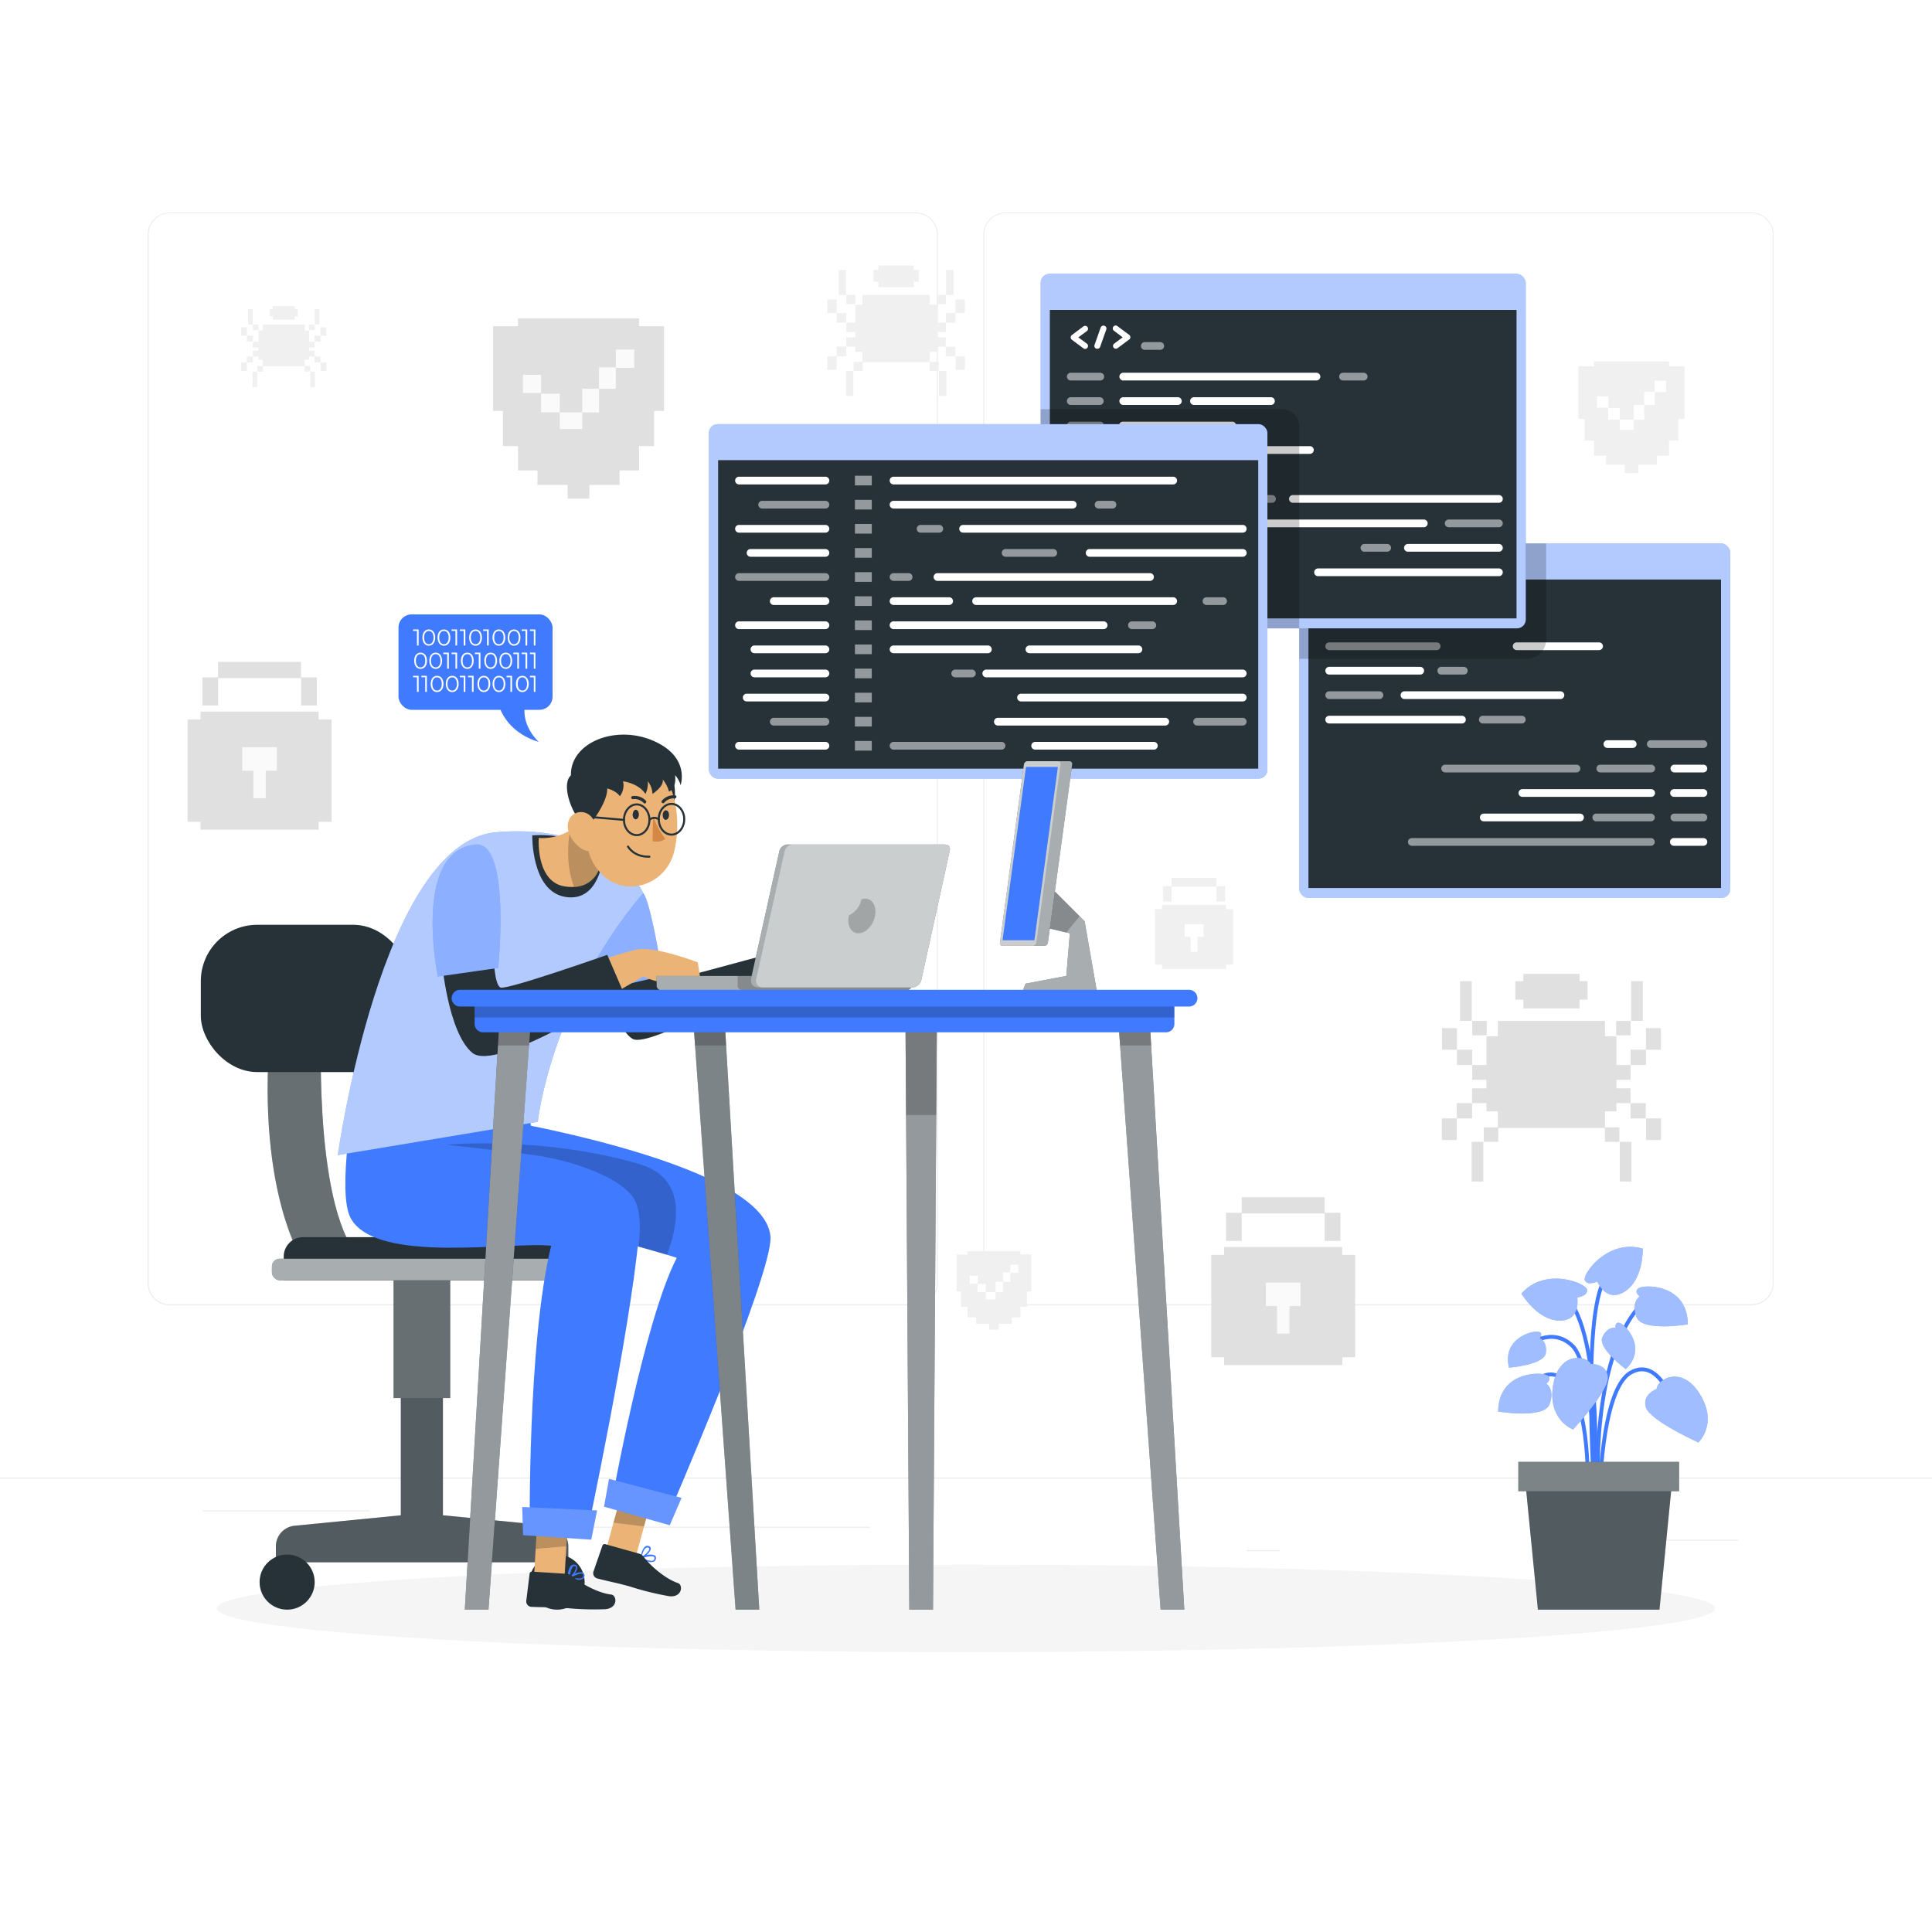 <svg class="animated" id="freepik_stories-code-typing" xmlns="http://www.w3.org/2000/svg" viewBox="0 0 500 500" version="1.1" xmlns:xlink="http://www.w3.org/1999/xlink" xmlns:svgjs="http://svgjs.com/svgjs"><style>svg#freepik_stories-code-typing:not(.animated) .animable {opacity: 0;}svg#freepik_stories-code-typing.animated #freepik--Screens--inject-2 {animation: 1.5s Infinite  linear floating;animation-delay: 0s;}            @keyframes floating {                0% {                    opacity: 1;                    transform: translateY(0px);                }                50% {                    transform: translateY(-10px);                }                100% {                    opacity: 1;                    transform: translateY(0px);                }            }        </style><g id="freepik--background-complete--inject-2" class="animable" style="transform-origin: 250px 228.23px;"><rect y="382.4" width="500" height="0.25" style="fill: rgb(235, 235, 235); transform-origin: 250px 382.525px;" id="elkevhfzmdfo9" class="animable"></rect><rect x="416.78" y="398.49" width="33.12" height="0.25" style="fill: rgb(235, 235, 235); transform-origin: 433.34px 398.615px;" id="elfkruev77to" class="animable"></rect><rect x="322.53" y="401.21" width="8.69" height="0.25" style="fill: rgb(235, 235, 235); transform-origin: 326.875px 401.335px;" id="elh1x5ho3p7nj" class="animable"></rect><rect x="396.59" y="389.21" width="19.19" height="0.25" style="fill: rgb(235, 235, 235); transform-origin: 406.185px 389.335px;" id="el5lrt6a04shv" class="animable"></rect><rect x="52.46" y="390.89" width="43.19" height="0.25" style="fill: rgb(235, 235, 235); transform-origin: 74.055px 391.015px;" id="el7ipgducsm3a" class="animable"></rect><rect x="104.56" y="390.89" width="6.33" height="0.25" style="fill: rgb(235, 235, 235); transform-origin: 107.725px 391.015px;" id="elcji5mvxo226" class="animable"></rect><rect x="131.47" y="395.11" width="93.68" height="0.25" style="fill: rgb(235, 235, 235); transform-origin: 178.31px 395.235px;" id="el4k7ghhmnht" class="animable"></rect><path d="M237,337.8H43.91a5.71,5.71,0,0,1-5.7-5.71V60.66A5.71,5.71,0,0,1,43.91,55H237a5.71,5.71,0,0,1,5.71,5.71V332.09A5.71,5.71,0,0,1,237,337.8ZM43.91,55.2a5.46,5.46,0,0,0-5.45,5.46V332.09a5.46,5.46,0,0,0,5.45,5.46H237a5.47,5.47,0,0,0,5.46-5.46V60.66A5.47,5.47,0,0,0,237,55.2Z" style="fill: rgb(235, 235, 235); transform-origin: 140.46px 196.4px;" id="elr9s31g219a" class="animable"></path><path d="M453.31,337.8H260.21a5.72,5.72,0,0,1-5.71-5.71V60.66A5.72,5.72,0,0,1,260.21,55h193.1A5.71,5.71,0,0,1,459,60.66V332.09A5.71,5.71,0,0,1,453.31,337.8ZM260.21,55.2a5.47,5.47,0,0,0-5.46,5.46V332.09a5.47,5.47,0,0,0,5.46,5.46h193.1a5.47,5.47,0,0,0,5.46-5.46V60.66a5.47,5.47,0,0,0-5.46-5.46Z" style="fill: rgb(235, 235, 235); transform-origin: 356.75px 196.4px;" id="el8v2udpcwzgx" class="animable"></path><rect x="387.65" y="264.19" width="27.72" height="27.72" style="fill: rgb(224, 224, 224); transform-origin: 401.51px 278.05px;" id="el17hqkezj7jr" class="animable"></rect><rect x="384.69" y="268.2" width="33.64" height="19.42" style="fill: rgb(224, 224, 224); transform-origin: 401.51px 277.91px;" id="elnhni0zvgl3" class="animable"></rect><rect x="394.24" y="252.04" width="14.54" height="8.94" style="fill: rgb(224, 224, 224); transform-origin: 401.51px 256.51px;" id="el5i0xd6zaofw" class="animable"></rect><rect x="392.17" y="253.92" width="18.68" height="4.79" style="fill: rgb(224, 224, 224); transform-origin: 401.51px 256.315px;" id="eleihminwzlgt" class="animable"></rect><rect x="418.26" y="264.19" width="3.75" height="3.75" style="fill: rgb(224, 224, 224); transform-origin: 420.135px 266.065px;" id="elofi8sa6m1z" class="animable"></rect><rect x="422.12" y="253.92" width="3.02" height="10.27" style="fill: rgb(224, 224, 224); transform-origin: 423.63px 259.055px;" id="elsbrofetwtei" class="animable"></rect><rect x="418.18" y="275.62" width="3.83" height="3.83" style="fill: rgb(224, 224, 224); transform-origin: 420.095px 277.535px;" id="el8hbar6ocsns" class="animable"></rect><rect x="422.01" y="271.66" width="3.96" height="3.96" style="fill: rgb(224, 224, 224); transform-origin: 423.99px 273.64px;" id="elqh543besmto" class="animable"></rect><rect x="425.97" y="266.07" width="3.87" height="5.59" style="fill: rgb(224, 224, 224); transform-origin: 427.905px 268.865px;" id="el0kxn3qizpqz" class="animable"></rect><g id="elcm9o6z9g7we"><rect x="381.01" y="264.19" width="3.75" height="3.75" style="fill: rgb(224, 224, 224); transform-origin: 382.885px 266.065px; transform: rotate(180deg);" class="animable" id="elsigqo892ib"></rect></g><g id="elbfu7087tx7m"><rect x="377.87" y="253.92" width="3.02" height="10.27" style="fill: rgb(224, 224, 224); transform-origin: 379.38px 259.055px; transform: rotate(180deg);" class="animable" id="elva1ymzwvesl"></rect></g><g id="el4p9r9dx21dq"><rect x="381.01" y="275.62" width="3.83" height="3.83" style="fill: rgb(224, 224, 224); transform-origin: 382.925px 277.535px; transform: rotate(180deg);" class="animable" id="el5dd534dgz4t"></rect></g><g id="elgv3807xl1it"><rect x="377.05" y="271.66" width="3.96" height="3.96" style="fill: rgb(224, 224, 224); transform-origin: 379.03px 273.64px; transform: rotate(180deg);" class="animable" id="elmcmg7yygqc"></rect></g><g id="eljfokbg33biq"><rect x="373.18" y="266.07" width="3.87" height="5.59" style="fill: rgb(224, 224, 224); transform-origin: 375.115px 268.865px; transform: rotate(180deg);" class="animable" id="el3c4zy3wgba4"></rect></g><g id="el529o73yp1ws"><rect x="384" y="291.76" width="3.75" height="3.75" style="fill: rgb(224, 224, 224); transform-origin: 385.875px 293.635px; transform: rotate(180deg);" class="animable" id="el0ppdvt5ec04"></rect></g><g id="el5cl5tfipm5j"><rect x="380.86" y="295.51" width="3.02" height="10.27" style="fill: rgb(224, 224, 224); transform-origin: 382.37px 300.645px; transform: rotate(180deg);" class="animable" id="elj5t1mq2zkq9"></rect></g><g id="elfnxplv5zrwd"><rect x="380.97" y="281.66" width="3.83" height="3.83" style="fill: rgb(224, 224, 224); transform-origin: 382.885px 283.575px; transform: rotate(180deg);" class="animable" id="elhlq2py24v36"></rect></g><g id="elung31w0tk6p"><rect x="377.02" y="285.49" width="3.96" height="3.96" style="fill: rgb(224, 224, 224); transform-origin: 379px 287.47px; transform: rotate(180deg);" class="animable" id="elb343cbujhd8"></rect></g><g id="el7orc8wixsrt"><rect x="373.15" y="289.44" width="3.87" height="5.59" style="fill: rgb(224, 224, 224); transform-origin: 375.085px 292.235px; transform: rotate(180deg);" class="animable" id="eluyxuq6m1wta"></rect></g><rect x="415.34" y="291.76" width="3.75" height="3.75" style="fill: rgb(224, 224, 224); transform-origin: 417.215px 293.635px;" id="eluewv3wdkb0q" class="animable"></rect><rect x="419.2" y="295.51" width="3.02" height="10.27" style="fill: rgb(224, 224, 224); transform-origin: 420.71px 300.645px;" id="el50bzk3n0dt6" class="animable"></rect><rect x="418.15" y="281.66" width="3.83" height="3.83" style="fill: rgb(224, 224, 224); transform-origin: 420.065px 283.575px;" id="el4lr5gix48di" class="animable"></rect><rect x="421.97" y="285.49" width="3.96" height="3.96" style="fill: rgb(224, 224, 224); transform-origin: 423.95px 287.47px;" id="el0uy48onvze3q" class="animable"></rect><rect x="426" y="289.44" width="3.87" height="5.59" style="fill: rgb(224, 224, 224); transform-origin: 427.935px 292.235px;" id="elj9y9i8581w" class="animable"></rect><rect x="221.98" y="158.25" width="27.72" height="27.72" style="fill: rgb(224, 224, 224); transform-origin: 235.84px 172.11px;" id="el48jgaamiasm" class="animable"></rect><rect x="219.03" y="162.25" width="33.64" height="19.42" style="fill: rgb(224, 224, 224); transform-origin: 235.85px 171.96px;" id="elgpwgzrt9ctf" class="animable"></rect><rect x="228.57" y="146.09" width="14.54" height="8.94" style="fill: rgb(224, 224, 224); transform-origin: 235.84px 150.56px;" id="elqhgg9ek217" class="animable"></rect><rect x="226.5" y="147.98" width="18.68" height="4.79" style="fill: rgb(224, 224, 224); transform-origin: 235.84px 150.375px;" id="elamh066hinlr" class="animable"></rect><rect x="252.59" y="158.25" width="3.75" height="3.75" style="fill: rgb(224, 224, 224); transform-origin: 254.465px 160.125px;" id="eldpspwyp4grm" class="animable"></rect><rect x="256.46" y="147.98" width="3.02" height="10.27" style="fill: rgb(224, 224, 224); transform-origin: 257.97px 153.115px;" id="el6py22aubno6" class="animable"></rect><rect x="252.52" y="169.68" width="3.83" height="3.83" style="fill: rgb(224, 224, 224); transform-origin: 254.435px 171.595px;" id="el8uxnhfezyek" class="animable"></rect><rect x="256.34" y="165.72" width="3.96" height="3.96" style="fill: rgb(224, 224, 224); transform-origin: 258.32px 167.7px;" id="elycg1xdgy9qq" class="animable"></rect><rect x="260.3" y="160.13" width="3.87" height="5.59" style="fill: rgb(224, 224, 224); transform-origin: 262.235px 162.925px;" id="el707ggd0mrck" class="animable"></rect><g id="el77s8q6ehw73"><rect x="215.34" y="158.25" width="3.75" height="3.75" style="fill: rgb(224, 224, 224); transform-origin: 217.215px 160.125px; transform: rotate(180deg);" class="animable" id="elxumozelqdb"></rect></g><g id="el0zf1kozgk9oh"><rect x="212.21" y="147.98" width="3.02" height="10.27" style="fill: rgb(224, 224, 224); transform-origin: 213.72px 153.115px; transform: rotate(180deg);" class="animable" id="elaxlf7dppnsb"></rect></g><g id="elsr34t7h2d4f"><rect x="215.34" y="169.68" width="3.83" height="3.83" style="fill: rgb(224, 224, 224); transform-origin: 217.255px 171.595px; transform: rotate(180deg);" class="animable" id="elvr35yfp0gu"></rect></g><g id="el0enxe4g9jrpa"><rect x="211.39" y="165.72" width="3.96" height="3.96" style="fill: rgb(224, 224, 224); transform-origin: 213.37px 167.7px; transform: rotate(180deg);" class="animable" id="eliq5cgcsxf79"></rect></g><g id="el1hh8ivwhl33"><rect x="207.52" y="160.13" width="3.87" height="5.59" style="fill: rgb(224, 224, 224); transform-origin: 209.455px 162.925px; transform: rotate(180deg);" class="animable" id="el1rhfvmppis7"></rect></g><g id="el6a17ff61z75"><rect x="218.33" y="185.82" width="3.75" height="3.75" style="fill: rgb(224, 224, 224); transform-origin: 220.205px 187.695px; transform: rotate(180deg);" class="animable" id="elr93trmpfwtl"></rect></g><g id="elqea2knva97"><rect x="215.19" y="189.57" width="3.02" height="10.27" style="fill: rgb(224, 224, 224); transform-origin: 216.7px 194.705px; transform: rotate(180deg);" class="animable" id="elbkwbbcrjq6"></rect></g><g id="elyxzy50i25qm"><rect x="215.31" y="175.72" width="3.83" height="3.83" style="fill: rgb(224, 224, 224); transform-origin: 217.225px 177.635px; transform: rotate(180deg);" class="animable" id="el3j6h7l5wylv"></rect></g><g id="elw3vyxb8e0yk"><rect x="211.35" y="179.54" width="3.96" height="3.96" style="fill: rgb(224, 224, 224); transform-origin: 213.33px 181.52px; transform: rotate(180deg);" class="animable" id="elme3intvwe9m"></rect></g><g id="elzlzz3zdlkb"><rect x="207.48" y="183.5" width="3.87" height="5.59" style="fill: rgb(224, 224, 224); transform-origin: 209.415px 186.295px; transform: rotate(180deg);" class="animable" id="elmo8pz3m3v6"></rect></g><rect x="249.67" y="185.82" width="3.75" height="3.75" style="fill: rgb(224, 224, 224); transform-origin: 251.545px 187.695px;" id="el7ir0bqlrqam" class="animable"></rect><rect x="253.54" y="189.57" width="3.02" height="10.27" style="fill: rgb(224, 224, 224); transform-origin: 255.05px 194.705px;" id="el0ma22sd9l0qm" class="animable"></rect><rect x="252.48" y="175.72" width="3.83" height="3.83" style="fill: rgb(224, 224, 224); transform-origin: 254.395px 177.635px;" id="elo97x4sxmxb" class="animable"></rect><rect x="256.31" y="179.54" width="3.96" height="3.96" style="fill: rgb(224, 224, 224); transform-origin: 258.29px 181.52px;" id="elnxifp56t4z8" class="animable"></rect><rect x="260.34" y="183.5" width="3.87" height="5.59" style="fill: rgb(224, 224, 224); transform-origin: 262.275px 186.295px;" id="elul7t1z25f0r" class="animable"></rect><rect x="223.2" y="76.33" width="17.42" height="17.42" style="fill: rgb(240, 240, 240); transform-origin: 231.91px 85.04px;" id="el4982uwgoclq" class="animable"></rect><rect x="221.35" y="78.85" width="21.13" height="12.2" style="fill: rgb(240, 240, 240); transform-origin: 231.915px 84.95px;" id="elkes5bhzddsa" class="animable"></rect><rect x="227.34" y="68.7" width="9.13" height="5.62" style="fill: rgb(240, 240, 240); transform-origin: 231.905px 71.51px;" id="elenjkwn06if" class="animable"></rect><rect x="226.04" y="69.88" width="11.73" height="3.01" style="fill: rgb(240, 240, 240); transform-origin: 231.905px 71.385px;" id="elqjoezvkc3tr" class="animable"></rect><rect x="242.43" y="76.33" width="2.36" height="2.36" style="fill: rgb(240, 240, 240); transform-origin: 243.61px 77.51px;" id="eludy5v6s9gwk" class="animable"></rect><rect x="244.86" y="69.88" width="1.9" height="6.45" style="fill: rgb(240, 240, 240); transform-origin: 245.81px 73.105px;" id="elyimwwsgofl" class="animable"></rect><rect x="242.38" y="83.51" width="2.4" height="2.4" style="fill: rgb(240, 240, 240); transform-origin: 243.58px 84.71px;" id="el4cyy35zwx3o" class="animable"></rect><rect x="244.79" y="81.03" width="2.48" height="2.48" style="fill: rgb(240, 240, 240); transform-origin: 246.03px 82.27px;" id="ele1xonbspqyh" class="animable"></rect><rect x="247.27" y="77.51" width="2.43" height="3.51" style="fill: rgb(240, 240, 240); transform-origin: 248.485px 79.265px;" id="elw8rkuewr7gd" class="animable"></rect><g id="el5t5po558d64"><rect x="219.03" y="76.33" width="2.36" height="2.36" style="fill: rgb(240, 240, 240); transform-origin: 220.21px 77.51px; transform: rotate(180deg);" class="animable" id="el0fgyx201rzvi"></rect></g><g id="eluf9p02nebv"><rect x="217.06" y="69.88" width="1.9" height="6.45" style="fill: rgb(240, 240, 240); transform-origin: 218.01px 73.105px; transform: rotate(180deg);" class="animable" id="eltjm3sw0wzfp"></rect></g><g id="el22xkqbegcem"><rect x="219.03" y="83.51" width="2.4" height="2.4" style="fill: rgb(240, 240, 240); transform-origin: 220.23px 84.71px; transform: rotate(180deg);" class="animable" id="el9u0ulp5ztje"></rect></g><g id="elk342gp1wrhj"><rect x="216.55" y="81.03" width="2.48" height="2.48" style="fill: rgb(240, 240, 240); transform-origin: 217.79px 82.27px; transform: rotate(180deg);" class="animable" id="el9nruprlw25"></rect></g><g id="elydtz9l932bm"><rect x="214.12" y="77.51" width="2.43" height="3.51" style="fill: rgb(240, 240, 240); transform-origin: 215.335px 79.265px; transform: rotate(180deg);" class="animable" id="el2zxh6h5f31x"></rect></g><g id="elhk23widrp9d"><rect x="220.91" y="93.65" width="2.36" height="2.36" style="fill: rgb(240, 240, 240); transform-origin: 222.09px 94.83px; transform: rotate(180deg);" class="animable" id="elrok2ev2akvk"></rect></g><g id="elc4ffbaj2jjj"><rect x="218.94" y="96.01" width="1.9" height="6.45" style="fill: rgb(240, 240, 240); transform-origin: 219.89px 99.235px; transform: rotate(180deg);" class="animable" id="elxtzgzmjmkzo"></rect></g><g id="elb1fs0ws3js"><rect x="219.01" y="87.3" width="2.4" height="2.4" style="fill: rgb(240, 240, 240); transform-origin: 220.21px 88.5px; transform: rotate(180deg);" class="animable" id="ele91tsyar6e8"></rect></g><g id="elf2xrx2c03yj"><rect x="216.53" y="89.71" width="2.49" height="2.48" style="fill: rgb(240, 240, 240); transform-origin: 217.775px 90.95px; transform: rotate(180deg);" class="animable" id="elzzbywnpv3j"></rect></g><g id="el313x4iai7t8"><rect x="214.09" y="92.19" width="2.43" height="3.51" style="fill: rgb(240, 240, 240); transform-origin: 215.305px 93.945px; transform: rotate(180deg);" class="animable" id="eluj26dpdq21e"></rect></g><rect x="240.6" y="93.65" width="2.36" height="2.36" style="fill: rgb(240, 240, 240); transform-origin: 241.78px 94.83px;" id="elum0ns5kango" class="animable"></rect><rect x="243.02" y="96.01" width="1.9" height="6.45" style="fill: rgb(240, 240, 240); transform-origin: 243.97px 99.235px;" id="elew192ei667k" class="animable"></rect><rect x="242.36" y="87.3" width="2.4" height="2.4" style="fill: rgb(240, 240, 240); transform-origin: 243.56px 88.5px;" id="eli1969smjcye" class="animable"></rect><rect x="244.76" y="89.71" width="2.49" height="2.48" style="fill: rgb(240, 240, 240); transform-origin: 246.005px 90.95px;" id="elxpkm49o9aas" class="animable"></rect><rect x="247.29" y="92.19" width="2.43" height="3.51" style="fill: rgb(240, 240, 240); transform-origin: 248.505px 93.945px;" id="el68ab3jv1xvy" class="animable"></rect><rect x="68.03" y="83.97" width="10.81" height="10.81" style="fill: rgb(240, 240, 240); transform-origin: 73.435px 89.375px;" id="elmsi78dpgr98" class="animable"></rect><rect x="66.88" y="85.53" width="13.11" height="7.57" style="fill: rgb(240, 240, 240); transform-origin: 73.435px 89.315px;" id="elvrw1xztedye" class="animable"></rect><rect x="70.6" y="79.23" width="5.67" height="3.49" style="fill: rgb(240, 240, 240); transform-origin: 73.435px 80.975px;" id="elgvtzxmhkpl" class="animable"></rect><rect x="69.79" y="79.97" width="7.28" height="1.87" style="fill: rgb(240, 240, 240); transform-origin: 73.43px 80.905px;" id="elm9o8u235mgj" class="animable"></rect><rect x="79.96" y="83.97" width="1.46" height="1.46" style="fill: rgb(240, 240, 240); transform-origin: 80.69px 84.7px;" id="elskhkelk07jk" class="animable"></rect><rect x="81.47" y="79.97" width="1.18" height="4" style="fill: rgb(240, 240, 240); transform-origin: 82.06px 81.97px;" id="elxgxg84fjksa" class="animable"></rect><rect x="79.93" y="88.43" width="1.49" height="1.49" style="fill: rgb(240, 240, 240); transform-origin: 80.675px 89.175px;" id="el6lqvxi27k6b" class="animable"></rect><rect x="81.42" y="86.88" width="1.54" height="1.54" style="fill: rgb(240, 240, 240); transform-origin: 82.19px 87.65px;" id="elihqnl1cr8jl" class="animable"></rect><rect x="82.96" y="84.7" width="1.51" height="2.18" style="fill: rgb(240, 240, 240); transform-origin: 83.715px 85.79px;" id="eleh7hf8oirw" class="animable"></rect><g id="elcpaaz6zipt5"><rect x="65.44" y="83.97" width="1.46" height="1.46" style="fill: rgb(240, 240, 240); transform-origin: 66.17px 84.7px; transform: rotate(180deg);" class="animable" id="el7hheq6qniec"></rect></g><g id="el5ugunw8n9cs"><rect x="64.22" y="79.97" width="1.18" height="4" style="fill: rgb(240, 240, 240); transform-origin: 64.81px 81.97px; transform: rotate(180deg);" class="animable" id="elxy2md0dks9l"></rect></g><g id="elb0sdg0amrik"><rect x="65.44" y="88.43" width="1.49" height="1.49" style="fill: rgb(240, 240, 240); transform-origin: 66.185px 89.175px; transform: rotate(180deg);" class="animable" id="elclwd00g7zi"></rect></g><g id="el1qzjcqxanf3"><rect x="63.9" y="86.88" width="1.54" height="1.54" style="fill: rgb(240, 240, 240); transform-origin: 64.67px 87.65px; transform: rotate(180deg);" class="animable" id="elk8y95r0wfva"></rect></g><g id="elq07bvdfjgu"><rect x="62.39" y="84.7" width="1.51" height="2.18" style="fill: rgb(240, 240, 240); transform-origin: 63.145px 85.79px; transform: rotate(180deg);" class="animable" id="elp4kpx7s2kkb"></rect></g><g id="ela1cxll7xyp6"><rect x="66.61" y="94.72" width="1.46" height="1.46" style="fill: rgb(240, 240, 240); transform-origin: 67.34px 95.45px; transform: rotate(180deg);" class="animable" id="elfa8okf004ye"></rect></g><g id="el1m5czm3mx41"><rect x="65.38" y="96.18" width="1.18" height="4" style="fill: rgb(240, 240, 240); transform-origin: 65.97px 98.18px; transform: rotate(180deg);" class="animable" id="el1k8eyqj93ve"></rect></g><g id="el7wybtd0gp1"><rect x="65.43" y="90.78" width="1.49" height="1.49" style="fill: rgb(240, 240, 240); transform-origin: 66.175px 91.525px; transform: rotate(180deg);" class="animable" id="el3wl6ed7gaou"></rect></g><g id="elmq486hd5ixf"><rect x="63.88" y="92.27" width="1.54" height="1.54" style="fill: rgb(240, 240, 240); transform-origin: 64.65px 93.04px; transform: rotate(180deg);" class="animable" id="elklkagstnbul"></rect></g><g id="eljdkn2poajl"><rect x="62.38" y="93.81" width="1.51" height="2.18" style="fill: rgb(240, 240, 240); transform-origin: 63.135px 94.9px; transform: rotate(180deg);" class="animable" id="eltmgjjmr44kf"></rect></g><rect x="78.82" y="94.72" width="1.46" height="1.46" style="fill: rgb(240, 240, 240); transform-origin: 79.55px 95.45px;" id="el64gtv74ce2h" class="animable"></rect><rect x="80.33" y="96.18" width="1.18" height="4" style="fill: rgb(240, 240, 240); transform-origin: 80.92px 98.18px;" id="elqawyr4bwd2q" class="animable"></rect><rect x="79.92" y="90.78" width="1.49" height="1.49" style="fill: rgb(240, 240, 240); transform-origin: 80.665px 91.525px;" id="el1t5rroeflsy" class="animable"></rect><rect x="81.41" y="92.27" width="1.54" height="1.54" style="fill: rgb(240, 240, 240); transform-origin: 82.18px 93.04px;" id="eltyykmh3clw" class="animable"></rect><rect x="82.98" y="93.81" width="1.51" height="2.18" style="fill: rgb(240, 240, 240); transform-origin: 83.735px 94.9px;" id="el7kjergimyrm" class="animable"></rect><rect x="48.56" y="186.21" width="37.24" height="26.48" style="fill: rgb(224, 224, 224); transform-origin: 67.18px 199.45px;" id="elrrg1y4hs3t" class="animable"></rect><rect x="51.9" y="184.16" width="30.56" height="30.56" style="fill: rgb(224, 224, 224); transform-origin: 67.18px 199.44px;" id="eleugm5ntzdrk" class="animable"></rect><rect x="52.37" y="175.31" width="4.07" height="7.27" style="fill: rgb(224, 224, 224); transform-origin: 54.405px 178.945px;" id="elpk6d9nvd0h" class="animable"></rect><rect x="77.92" y="175.31" width="4.07" height="7.27" style="fill: rgb(224, 224, 224); transform-origin: 79.955px 178.945px;" id="elqsk071loerj" class="animable"></rect><rect x="56.44" y="171.29" width="21.47" height="4.2" style="fill: rgb(224, 224, 224); transform-origin: 67.175px 173.39px;" id="elfftnxza4rem" class="animable"></rect><rect x="62.7" y="193.38" width="8.96" height="6.07" style="fill: rgb(250, 250, 250); transform-origin: 67.18px 196.415px;" id="el7gyb46pmwgs" class="animable"></rect><rect x="65.57" y="197.25" width="3.21" height="9.32" style="fill: rgb(250, 250, 250); transform-origin: 67.175px 201.91px;" id="el0zgqijfmiyc" class="animable"></rect><rect x="312.19" y="109.76" width="37.24" height="26.48" style="fill: rgb(224, 224, 224); transform-origin: 330.81px 123px;" id="elqv9v7a5u1ce" class="animable"></rect><rect x="315.53" y="107.71" width="30.56" height="30.56" style="fill: rgb(224, 224, 224); transform-origin: 330.81px 122.99px;" id="el879ghuegtat" class="animable"></rect><rect x="316.01" y="98.86" width="4.07" height="7.27" style="fill: rgb(224, 224, 224); transform-origin: 318.045px 102.495px;" id="el0u4uckcj29a" class="animable"></rect><rect x="341.55" y="98.86" width="4.07" height="7.27" style="fill: rgb(224, 224, 224); transform-origin: 343.585px 102.495px;" id="elqfzpnn0416" class="animable"></rect><rect x="320.08" y="94.84" width="21.47" height="4.2" style="fill: rgb(224, 224, 224); transform-origin: 330.815px 96.94px;" id="eldbbe6u38ygu" class="animable"></rect><rect x="326.33" y="116.93" width="8.96" height="6.07" style="fill: rgb(250, 250, 250); transform-origin: 330.81px 119.965px;" id="el40ranhtvp4k" class="animable"></rect><rect x="329.2" y="120.8" width="3.21" height="9.32" style="fill: rgb(250, 250, 250); transform-origin: 330.805px 125.46px;" id="elymc4cgw96v" class="animable"></rect><rect x="313.47" y="324.77" width="37.24" height="26.48" style="fill: rgb(224, 224, 224); transform-origin: 332.09px 338.01px;" id="elndug0cpqdk" class="animable"></rect><rect x="316.81" y="322.72" width="30.56" height="30.56" style="fill: rgb(224, 224, 224); transform-origin: 332.09px 338px;" id="elbcgc8z3n41d" class="animable"></rect><rect x="317.29" y="313.87" width="4.07" height="7.27" style="fill: rgb(224, 224, 224); transform-origin: 319.325px 317.505px;" id="eloxji0njbef" class="animable"></rect><rect x="342.83" y="313.87" width="4.07" height="7.27" style="fill: rgb(224, 224, 224); transform-origin: 344.865px 317.505px;" id="eld90jm6xs0k5" class="animable"></rect><rect x="321.36" y="309.85" width="21.47" height="4.2" style="fill: rgb(224, 224, 224); transform-origin: 332.095px 311.95px;" id="el9l3gyyke9g" class="animable"></rect><rect x="327.61" y="331.94" width="8.96" height="6.07" style="fill: rgb(250, 250, 250); transform-origin: 332.09px 334.975px;" id="elg2bm8ctxlx" class="animable"></rect><rect x="330.49" y="335.81" width="3.21" height="9.32" style="fill: rgb(250, 250, 250); transform-origin: 332.095px 340.47px;" id="el6o1mp8esmh" class="animable"></rect><rect x="298.91" y="235.28" width="20.23" height="14.38" style="fill: rgb(240, 240, 240); transform-origin: 309.025px 242.47px;" id="ely8pdm673btd" class="animable"></rect><rect x="300.72" y="234.17" width="16.6" height="16.6" style="fill: rgb(240, 240, 240); transform-origin: 309.02px 242.47px;" id="elfji6l0tne7v" class="animable"></rect><rect x="300.98" y="229.36" width="2.21" height="3.95" style="fill: rgb(240, 240, 240); transform-origin: 302.085px 231.335px;" id="elfr3jqa2sq1" class="animable"></rect><rect x="314.85" y="229.36" width="2.21" height="3.95" style="fill: rgb(240, 240, 240); transform-origin: 315.955px 231.335px;" id="ell37jgt7zgl" class="animable"></rect><rect x="303.19" y="227.18" width="11.66" height="2.28" style="fill: rgb(240, 240, 240); transform-origin: 309.02px 228.32px;" id="el8aszqvfb3cr" class="animable"></rect><rect x="306.59" y="239.17" width="4.87" height="3.3" style="fill: rgb(255, 255, 255); transform-origin: 309.025px 240.82px;" id="el6mbmgqdwkd" class="animable"></rect><rect x="308.15" y="241.27" width="1.75" height="5.06" style="fill: rgb(255, 255, 255); transform-origin: 309.025px 243.8px;" id="elytvjejtx7md" class="animable"></rect><rect x="134.06" y="82.43" width="31.32" height="39.31" style="fill: rgb(224, 224, 224); transform-origin: 149.72px 102.085px;" id="eli1pk6321pge" class="animable"></rect><rect x="127.59" y="84.43" width="44.27" height="21.92" style="fill: rgb(224, 224, 224); transform-origin: 149.725px 95.39px;" id="elg1sgz7d41zv" class="animable"></rect><rect x="130.17" y="101.73" width="39.1" height="13.71" style="fill: rgb(224, 224, 224); transform-origin: 149.72px 108.585px;" id="el03kntaneqz9a" class="animable"></rect><rect x="139.1" y="118.09" width="21.24" height="7.4" style="fill: rgb(224, 224, 224); transform-origin: 149.72px 121.79px;" id="el9i57czhh8hb" class="animable"></rect><rect x="146.9" y="123.03" width="5.63" height="6.01" style="fill: rgb(224, 224, 224); transform-origin: 149.715px 126.035px;" id="ele5pga87q2e" class="animable"></rect><rect x="135.32" y="97" width="4.71" height="4.71" style="fill: rgb(250, 250, 250); transform-origin: 137.675px 99.355px;" id="eliaxrx19y5um" class="animable"></rect><rect x="140.03" y="101.89" width="4.82" height="4.82" style="fill: rgb(250, 250, 250); transform-origin: 142.44px 104.3px;" id="elq2bnul6a1ir" class="animable"></rect><rect x="144.86" y="106.72" width="5.82" height="4.31" style="fill: rgb(250, 250, 250); transform-origin: 147.77px 108.875px;" id="el9nms8t88gkl" class="animable"></rect><rect x="150.68" y="100.61" width="4.35" height="6.13" style="fill: rgb(250, 250, 250); transform-origin: 152.855px 103.675px;" id="elj0cxfycltt" class="animable"></rect><rect x="155.03" y="95.07" width="4.35" height="5.55" style="fill: rgb(250, 250, 250); transform-origin: 157.205px 97.845px;" id="elvb0ft3s0k7a" class="animable"></rect><rect x="159.38" y="90.45" width="4.74" height="4.74" style="fill: rgb(250, 250, 250); transform-origin: 161.75px 92.82px;" id="elsbqui5uhm2" class="animable"></rect><rect x="412.52" y="93.55" width="19.42" height="24.37" style="fill: rgb(240, 240, 240); transform-origin: 422.23px 105.735px;" id="elbn5xrc5rbxf" class="animable"></rect><rect x="408.5" y="94.79" width="27.45" height="13.59" style="fill: rgb(240, 240, 240); transform-origin: 422.225px 101.585px;" id="eldrbbt7aqv35" class="animable"></rect><rect x="410.11" y="105.52" width="24.24" height="8.5" style="fill: rgb(240, 240, 240); transform-origin: 422.23px 109.77px;" id="elkdob5u2brcs" class="animable"></rect><rect x="415.64" y="115.66" width="13.17" height="4.59" style="fill: rgb(240, 240, 240); transform-origin: 422.225px 117.955px;" id="el1wm63f9rszj" class="animable"></rect><rect x="420.48" y="118.72" width="3.49" height="3.73" style="fill: rgb(240, 240, 240); transform-origin: 422.225px 120.585px;" id="el1cjwac8rncb" class="animable"></rect><rect x="413.3" y="102.58" width="2.92" height="2.92" style="fill: rgb(255, 255, 255); transform-origin: 414.76px 104.04px;" id="elmnbybmkivr" class="animable"></rect><rect x="416.22" y="105.62" width="2.99" height="2.99" style="fill: rgb(255, 255, 255); transform-origin: 417.715px 107.115px;" id="el8f6oafr9nt7" class="animable"></rect><rect x="419.21" y="108.61" width="3.61" height="2.67" style="fill: rgb(255, 255, 255); transform-origin: 421.015px 109.945px;" id="elu1x7xt9vaxt" class="animable"></rect><rect x="422.82" y="104.82" width="2.7" height="3.8" style="fill: rgb(255, 255, 255); transform-origin: 424.17px 106.72px;" id="el43yf281clqw" class="animable"></rect><rect x="425.52" y="101.38" width="2.7" height="3.44" style="fill: rgb(255, 255, 255); transform-origin: 426.87px 103.1px;" id="el3kjp2c7cqj8" class="animable"></rect><rect x="428.22" y="98.52" width="2.94" height="2.94" style="fill: rgb(255, 255, 255); transform-origin: 429.69px 99.99px;" id="eluchlvydty1f" class="animable"></rect><rect x="250.42" y="323.8" width="13.67" height="17.15" style="fill: rgb(240, 240, 240); transform-origin: 257.255px 332.375px;" id="ele0q8403u905" class="animable"></rect><rect x="247.59" y="324.67" width="19.32" height="9.57" style="fill: rgb(240, 240, 240); transform-origin: 257.25px 329.455px;" id="elkkfdqej2mmh" class="animable"></rect><rect x="248.72" y="332.22" width="17.06" height="5.98" style="fill: rgb(240, 240, 240); transform-origin: 257.25px 335.21px;" id="ell2e5fy5pbdn" class="animable"></rect><rect x="252.62" y="339.37" width="9.27" height="3.23" style="fill: rgb(240, 240, 240); transform-origin: 257.255px 340.985px;" id="el53lytdsstb" class="animable"></rect><rect x="256.02" y="341.52" width="2.46" height="2.62" style="fill: rgb(240, 240, 240); transform-origin: 257.25px 342.83px;" id="elglvtp76836n" class="animable"></rect><rect x="250.97" y="330.16" width="2.06" height="2.06" style="fill: rgb(255, 255, 255); transform-origin: 252px 331.19px;" id="ely4ap5usyu5d" class="animable"></rect><rect x="253.02" y="332.3" width="2.1" height="2.1" style="fill: rgb(255, 255, 255); transform-origin: 254.07px 333.35px;" id="elo3vwng93q8" class="animable"></rect><rect x="255.13" y="334.4" width="2.54" height="1.88" style="fill: rgb(255, 255, 255); transform-origin: 256.4px 335.34px;" id="elgpmcn5giwrm" class="animable"></rect><rect x="257.67" y="331.74" width="1.9" height="2.68" style="fill: rgb(255, 255, 255); transform-origin: 258.62px 333.08px;" id="eld7u71p9255i" class="animable"></rect><rect x="259.57" y="329.32" width="1.9" height="2.42" style="fill: rgb(255, 255, 255); transform-origin: 260.52px 330.53px;" id="ele05c6ndbo8s" class="animable"></rect><rect x="261.47" y="327.3" width="2.07" height="2.07" style="fill: rgb(255, 255, 255); transform-origin: 262.505px 328.335px;" id="elpjdpe6wbf2" class="animable"></rect></g><g id="freepik--Shadow--inject-2" class="animable" style="transform-origin: 250px 416.24px;"><ellipse id="freepik--path--inject-2" cx="250" cy="416.24" rx="193.89" ry="11.32" style="fill: rgb(245, 245, 245); transform-origin: 250px 416.24px;" class="animable"></ellipse></g><g id="freepik--Plant--inject-2" class="animable" style="transform-origin: 414.841px 369.619px;"><path d="M395.18,348.33s6.35-5.29,11.79,0,6.5,38.08,6.5,38.08" style="fill: none; stroke: #407BFF; stroke-miterlimit: 10; transform-origin: 404.325px 366.194px;" id="elkjtigvo7767" class="animable"></path><path d="M413.92,392.74s-3.74-38.48,10.34-54.65" style="fill: none; stroke: #407BFF; stroke-miterlimit: 10; transform-origin: 418.865px 365.415px;" id="el4026f9ky8sy" class="animable"></path><path d="M412.58,388.68s2.88-43.8-7.69-53.51" style="fill: none; stroke: #407BFF; stroke-miterlimit: 10; transform-origin: 408.914px 361.925px;" id="elh75cm8pkzal" class="animable"></path><path d="M413.92,388.68s.24-28.94,8.09-33.44,11.86,10.18,11.86,10.18" style="fill: none; stroke: #407BFF; stroke-miterlimit: 10; transform-origin: 423.895px 371.531px;" id="el88bwfdp124t" class="animable"></path><path d="M410.82,388.68s1.28-22.22-4.81-30.16-12.48,3.4-12.48,3.4" style="fill: none; stroke: #407BFF; stroke-miterlimit: 10; transform-origin: 402.231px 372.189px;" id="elhb02pfoy36c" class="animable"></path><path d="M412.94,391.66s-3.94-52,2.57-60.77" style="fill: none; stroke: #407BFF; stroke-miterlimit: 10; transform-origin: 413.634px 361.275px;" id="el246omguqzdj" class="animable"></path><path d="M428.74,359.46s-3.92,1.44-2.75,4.85,13.54,9,13.54,9,5.18-4.75.42-12.48S428.84,357,428.74,359.46Z" style="fill: #407BFF; transform-origin: 433.867px 364.789px;" id="el7n3xl4isz56" class="animable"></path><g id="el1ofyzpdvtap"><path d="M428.74,359.46s-3.92,1.44-2.75,4.85,13.54,9,13.54,9,5.18-4.75.42-12.48S428.84,357,428.74,359.46Z" style="fill: rgb(255, 255, 255); opacity: 0.5; isolation: isolate; transform-origin: 433.867px 364.789px;" class="animable" id="eld1klt4qwkg"></path></g><path d="M411.72,353s4.17-.17,4.4,3.42-9,13.53-9,13.53-6.61-2.39-5.19-11.36S410.68,350.76,411.72,353Z" style="fill: #407BFF; transform-origin: 408.927px 360.683px;" id="elabbyof6v3sb" class="animable"></path><g id="el1cjpf6rp9dr"><path d="M411.72,353s4.17-.17,4.4,3.42-9,13.53-9,13.53-6.61-2.39-5.19-11.36S410.68,350.76,411.72,353Z" style="fill: rgb(255, 255, 255); opacity: 0.5; isolation: isolate; transform-origin: 408.927px 360.683px;" class="animable" id="elgmc0zus0hs"></path></g><path d="M408.19,335.77s2.78-.3,2.55-2-10.8-6-17,1c0,0,4,6.86,9.77,7S408.19,335.77,408.19,335.77Z" style="fill: #407BFF; transform-origin: 402.247px 336.336px;" id="elr1617gv67e" class="animable"></path><g id="els4sz1ophtvk"><path d="M408.19,335.77s2.78-.3,2.55-2-10.8-6-17,1c0,0,4,6.86,9.77,7S408.19,335.77,408.19,335.77Z" style="fill: rgb(255, 255, 255); opacity: 0.5; isolation: isolate; transform-origin: 402.247px 336.336px;" class="animable" id="elyufrtjlhw7o"></path></g><path d="M413.37,331.66s-2.52,1.22-3.22-.34,6-10.85,15-8.17c0,0,.24,7.94-4.62,11.07S413.37,331.66,413.37,331.66Z" style="fill: #407BFF; transform-origin: 417.626px 328.914px;" id="elco2e3xtuaxo" class="animable"></path><g id="elqw70o8nmepq"><path d="M413.37,331.66s-2.52,1.22-3.22-.34,6-10.85,15-8.17c0,0,.24,7.94-4.62,11.07S413.37,331.66,413.37,331.66Z" style="fill: rgb(255, 255, 255); opacity: 0.5; isolation: isolate; transform-origin: 417.626px 328.914px;" class="animable" id="elzf3xk471bq"></path></g><path d="M400.21,358.09s1.92-1.55-.15-2.31-12.23-.54-12.34,9.52c0,0,11.83,2,13.3-1.86S400.21,358.09,400.21,358.09Z" style="fill: #407BFF; transform-origin: 394.617px 360.665px;" id="elfu34q0tx1oc" class="animable"></path><g id="elvon43v7q36"><path d="M400.21,358.09s1.92-1.55-.15-2.31-12.23-.54-12.34,9.52c0,0,11.83,2,13.3-1.86S400.21,358.09,400.21,358.09Z" style="fill: rgb(255, 255, 255); opacity: 0.5; isolation: isolate; transform-origin: 394.617px 360.665px;" class="animable" id="elt3rbow0gxv"></path></g><path d="M424.33,335.52s-1.92-1.55.16-2.31,12.22-.54,12.33,9.53c0,0-11.83,2-13.3-1.87S424.33,335.52,424.33,335.52Z" style="fill: #407BFF; transform-origin: 429.923px 338.1px;" id="elgm7s0drsgx9" class="animable"></path><g id="eljyvdeymw6qm"><path d="M424.33,335.52s-1.92-1.55.16-2.31,12.22-.54,12.33,9.53c0,0-11.83,2-13.3-1.87S424.33,335.52,424.33,335.52Z" style="fill: rgb(255, 255, 255); opacity: 0.5; isolation: isolate; transform-origin: 429.923px 338.1px;" class="animable" id="elua7c5psoy6"></path></g><path d="M418.08,343.62s-.17-1.88,1.35-1.14,6.82,6.45,1.33,11.87c0,0-7.39-5.47-6.06-8.32S418.08,343.62,418.08,343.62Z" style="fill: #407BFF; transform-origin: 418.867px 348.329px;" id="el1pprlsi5f2g" class="animable"></path><g id="elouh2iluow1"><path d="M418.08,343.62s-.17-1.88,1.35-1.14,6.82,6.45,1.33,11.87c0,0-7.39-5.47-6.06-8.32S418.08,343.62,418.08,343.62Z" style="fill: rgb(255, 255, 255); opacity: 0.5; isolation: isolate; transform-origin: 418.867px 348.329px;" class="animable" id="el9z7hqm1aiqt"></path></g><path d="M398.49,346.31s1.15-1.5-.53-1.69-9.2,1.82-7.45,9.33c0,0,9.17-.68,9.56-3.81S398.49,346.31,398.49,346.31Z" style="fill: #407BFF; transform-origin: 395.184px 349.279px;" id="el8ebqmh0e61o" class="animable"></path><g id="el3xsp6qfimwq"><path d="M398.49,346.31s1.15-1.5-.53-1.69-9.2,1.82-7.45,9.33c0,0,9.17-.68,9.56-3.81S398.49,346.31,398.49,346.31Z" style="fill: rgb(255, 255, 255); opacity: 0.5; isolation: isolate; transform-origin: 395.184px 349.279px;" class="animable" id="eljd3aks5f4fc"></path></g><polygon points="429.47 416.57 398.01 416.57 394.62 382.13 432.86 382.13 429.47 416.57" style="fill: rgb(38, 50, 56); transform-origin: 413.74px 399.35px;" id="elt6so5rs96kr" class="animable"></polygon><g id="el4lxeqcfri3y"><polygon points="429.47 416.57 398.01 416.57 394.62 382.13 432.86 382.13 429.47 416.57" style="fill: rgb(255, 255, 255); opacity: 0.2; isolation: isolate; transform-origin: 413.74px 399.35px;" class="animable" id="el7w7rn0tzu1p"></polygon></g><rect x="392.94" y="378.33" width="41.61" height="7.6" style="fill: rgb(38, 50, 56); transform-origin: 413.745px 382.13px;" id="elvsbo3nlo91" class="animable"></rect><g id="elcx4glrg5lj"><rect x="392.94" y="378.33" width="41.61" height="7.6" style="fill: rgb(255, 255, 255); opacity: 0.4; isolation: isolate; transform-origin: 413.745px 382.13px;" class="animable" id="elx2avda549cl"></rect></g></g><g id="freepik--Screens--inject-2" class="animable" style="transform-origin: 315.625px 151.63px;"><rect x="336.25" y="140.65" width="111.53" height="91.74" rx="2.29" style="fill: #407BFF; transform-origin: 392.015px 186.52px;" id="el9anbrela7ao" class="animable"></rect><g id="elr9th4d0gypg"><path d="M447.78,142.94V230.1a2.29,2.29,0,0,1-2.29,2.29H338.54a2.29,2.29,0,0,1-2.29-2.29V142.94a2.3,2.3,0,0,1,2.29-2.29h107A2.3,2.3,0,0,1,447.78,142.94Z" style="fill: rgb(255, 255, 255); opacity: 0.6; isolation: isolate; transform-origin: 392.015px 186.52px;" class="animable" id="elps0lsbyharq"></path></g><rect x="338.62" y="149.98" width="106.78" height="79.84" style="fill: rgb(38, 50, 56); transform-origin: 392.01px 189.9px;" id="ely0pdoayz8on" class="animable"></rect><g id="elhfmqaajbee"><path d="M347.31,159.93a.75.75,0,0,0,.45.14.73.73,0,0,0,.6-.3.74.74,0,0,0-.16-1.05L346,157.09l2.21-1.63a.75.75,0,1,0-.89-1.21l-3,2.24a.76.76,0,0,0,0,1.21Z" style="fill: rgb(255, 255, 255); opacity: 0.5; transform-origin: 346.269px 157.086px;" class="animable" id="elf06q1rsgyx4"></path></g><g id="eltuzg0bu2mmp"><path d="M357.47,157.08l-2.21,1.64a.73.73,0,0,0-.16,1,.75.75,0,0,0,.6.31.76.76,0,0,0,.45-.15l3-2.24a.74.74,0,0,0,0-1.2l-3-2.23a.75.75,0,1,0-.89,1.2Z" style="fill: rgb(255, 255, 255); opacity: 0.5; transform-origin: 357.179px 157.025px;" class="animable" id="eldql1ameg22h"></path></g><g id="el4mtkcxrijhx"><path d="M350.69,160a.69.69,0,0,0,.25,0,.73.73,0,0,0,.7-.5l1.59-4.47a.75.75,0,1,0-1.42-.5l-1.58,4.47A.75.75,0,0,0,350.69,160Z" style="fill: rgb(255, 255, 255); opacity: 0.5; transform-origin: 351.723px 157.019px;" class="animable" id="elewzytm69qrh"></path></g><g id="eldfe3pzcd4c6"><path d="M363.2,160.32h3.95a1,1,0,0,0,0-2H363.2a1,1,0,0,0,0,2Z" style="fill: rgb(255, 255, 255); opacity: 0.5; transform-origin: 365.175px 159.32px;" class="animable" id="el69jawimdtwb"></path></g><g id="el49a7j9udecz"><path d="M427.25,216.89H365.38a1,1,0,0,0,0,2h61.87a1,1,0,0,0,0-2Z" style="fill: rgb(255, 255, 255); opacity: 0.5; transform-origin: 396.315px 217.89px;" class="animable" id="eluctfbd3zdja"></path></g><path d="M440.84,216.89h-7.65a1,1,0,1,0,0,2h7.65a1,1,0,1,0,0-2Z" style="fill: rgb(255, 255, 255); transform-origin: 437.015px 217.89px;" id="elc60b2g7ur3u" class="animable"></path><path d="M384,212.56h24.91a1,1,0,0,0,0-2H384a1,1,0,0,0,0,2Z" style="fill: rgb(255, 255, 255); transform-origin: 396.455px 211.56px;" id="elxxwi19eytoi" class="animable"></path><g id="elymua08onpcs"><path d="M427.25,212.56a1,1,0,0,0,0-2H413.12a1,1,0,0,0,0,2Z" style="fill: rgb(255, 255, 255); opacity: 0.5; transform-origin: 420.185px 211.56px;" class="animable" id="eldmqugie0ne8"></path></g><g id="el8ztuler4agx"><path d="M440.84,210.56h-7.51a1,1,0,0,0,0,2h7.51a1,1,0,0,0,0-2Z" style="fill: rgb(255, 255, 255); opacity: 0.5; transform-origin: 437.085px 211.56px;" class="animable" id="elsxe5buyor9r"></path></g><path d="M427.35,204.23H394a1,1,0,0,0,0,2h33.32a1,1,0,0,0,0-2Z" style="fill: rgb(255, 255, 255); transform-origin: 410.66px 205.23px;" id="eldpyld92t256" class="animable"></path><path d="M440.84,204.23h-7.6a1,1,0,0,0,0,2h7.6a1,1,0,0,0,0-2Z" style="fill: rgb(255, 255, 255); transform-origin: 437.04px 205.23px;" id="eljx2xcd6la7m" class="animable"></path><g id="elmud6jc3lool"><path d="M409,198.9a1,1,0,0,0-1-1H374a1,1,0,0,0,0,2h34A1,1,0,0,0,409,198.9Z" style="fill: rgb(255, 255, 255); opacity: 0.5; transform-origin: 391px 198.9px;" class="animable" id="el7mnhl6ntue9"></path></g><g id="elud9hujpseud"><path d="M414.16,197.9a1,1,0,0,0,0,2h13.18a1,1,0,0,0,0-2Z" style="fill: rgb(255, 255, 255); opacity: 0.5; transform-origin: 420.75px 198.9px;" class="animable" id="elhigyoltzplu"></path></g><path d="M440.84,197.9h-7.51a1,1,0,0,0,0,2h7.51a1,1,0,0,0,0-2Z" style="fill: rgb(255, 255, 255); transform-origin: 437.085px 198.9px;" id="elq82ej52tiin" class="animable"></path><path d="M416,193.57h6.54a1,1,0,0,0,0-2H416a1,1,0,0,0,0,2Z" style="fill: rgb(255, 255, 255); transform-origin: 419.27px 192.57px;" id="elvpy2botombd" class="animable"></path><g id="eldb3n4beyfc"><path d="M427.22,193.57h13.62a1,1,0,0,0,0-2H427.22a1,1,0,0,0,0,2Z" style="fill: rgb(255, 255, 255); opacity: 0.5; transform-origin: 434.03px 192.57px;" class="animable" id="ellzkw8r8px6n"></path></g><path d="M379.35,186.24a1,1,0,0,0-1-1H344a1,1,0,0,0,0,2h34.32A1,1,0,0,0,379.35,186.24Z" style="fill: rgb(255, 255, 255); transform-origin: 361.175px 186.24px;" id="elbw0106jh6ho" class="animable"></path><g id="eleixuok50se"><path d="M383.75,187.24h10.09a1,1,0,0,0,0-2H383.75a1,1,0,0,0,0,2Z" style="fill: rgb(255, 255, 255); opacity: 0.5; transform-origin: 388.795px 186.24px;" class="animable" id="elackpc3ao7f"></path></g><g id="eli972ky0x1a"><path d="M344,180.91h13a1,1,0,0,0,0-2H344a1,1,0,0,0,0,2Z" style="fill: rgb(255, 255, 255); opacity: 0.5; transform-origin: 350.5px 179.91px;" class="animable" id="elzyht16eut8q"></path></g><path d="M404.84,179.91a1,1,0,0,0-1-1H363.48a1,1,0,0,0,0,2h40.36A1,1,0,0,0,404.84,179.91Z" style="fill: rgb(255, 255, 255); transform-origin: 383.66px 179.91px;" id="elj5y8lvjtqb" class="animable"></path><path d="M344,174.58h23.55a1,1,0,0,0,0-2H344a1,1,0,0,0,0,2Z" style="fill: rgb(255, 255, 255); transform-origin: 355.775px 173.58px;" id="elkw2zv3x75wm" class="animable"></path><g id="ellm5kjzh5rdo"><path d="M372,173.58a1,1,0,0,0,1,1h5.83a1,1,0,0,0,0-2H373A1,1,0,0,0,372,173.58Z" style="fill: rgb(255, 255, 255); opacity: 0.5; transform-origin: 375.915px 173.58px;" class="animable" id="eluuaxnbupbmk"></path></g><g id="el4rc2vpxbmsv"><path d="M344,168.25h27.81a1,1,0,0,0,0-2H344a1,1,0,0,0,0,2Z" style="fill: rgb(255, 255, 255); opacity: 0.5; transform-origin: 357.905px 167.25px;" class="animable" id="eliuh9ha694v"></path></g><path d="M392.51,168.25h21.33a1,1,0,0,0,0-2H392.51a1,1,0,0,0,0,2Z" style="fill: rgb(255, 255, 255); transform-origin: 403.175px 167.25px;" id="elrjvbqop6uzf" class="animable"></path><g id="elndp7e22xzik"><path d="M400.14,140.65v24.86a5,5,0,0,1-5,5H336.25V142.94a2.3,2.3,0,0,1,2.29-2.29Z" style="opacity: 0.2; isolation: isolate; transform-origin: 368.195px 155.58px;" class="animable" id="ele55rar48q3c"></path></g><rect x="269.33" y="70.87" width="125.53" height="91.74" rx="2.29" style="fill: #407BFF; transform-origin: 332.095px 116.74px;" id="elgpucqv8styq" class="animable"></rect><g id="el0xsajws592na"><path d="M394.86,73.16v87.16a2.29,2.29,0,0,1-2.29,2.29H271.62a2.28,2.28,0,0,1-2.29-2.29V73.16a2.29,2.29,0,0,1,2.29-2.29h121A2.3,2.3,0,0,1,394.86,73.16Z" style="fill: rgb(255, 255, 255); opacity: 0.6; isolation: isolate; transform-origin: 332.095px 116.74px;" class="animable" id="elb5xwgrbao6n"></path></g><rect x="271.7" y="80.2" width="120.78" height="79.84" style="fill: rgb(38, 50, 56); transform-origin: 332.09px 120.12px;" id="elc88g4td3o7p" class="animable"></rect><path d="M280.39,90.15a.75.75,0,0,0,.45.14.75.75,0,0,0,.44-1.35l-2.21-1.63,2.21-1.63a.75.75,0,0,0-.89-1.21l-3,2.24a.76.76,0,0,0,0,1.21Z" style="fill: rgb(255, 255, 255); transform-origin: 279.338px 87.307px;" id="el1lhcw76c34p" class="animable"></path><path d="M290.54,87.3l-2.2,1.64a.73.73,0,0,0-.16,1,.75.75,0,0,0,.6.31.76.76,0,0,0,.45-.15l3-2.24a.72.72,0,0,0,.31-.6.75.75,0,0,0-.31-.6l-3-2.23a.75.75,0,1,0-.89,1.2Z" style="fill: rgb(255, 255, 255); transform-origin: 290.261px 87.245px;" id="els238liitri" class="animable"></path><path d="M283.77,90.25a.69.69,0,0,0,.25,0,.74.74,0,0,0,.7-.5l1.58-4.47a.73.73,0,0,0-.45-.95.75.75,0,0,0-1,.45l-1.58,4.47A.75.75,0,0,0,283.77,90.25Z" style="fill: rgb(255, 255, 255); transform-origin: 284.782px 87.266px;" id="elpixc453sq7" class="animable"></path><g id="elr8ljwqi7ib"><path d="M296.27,90.54h4a1,1,0,0,0,0-2h-4a1,1,0,0,0,0,2Z" style="fill: rgb(255, 255, 255); opacity: 0.5; transform-origin: 298.27px 89.54px;" class="animable" id="elvw33jp7k9ab"></path></g><g id="el7uix113khmr"><path d="M347.58,98.47h5.34a1,1,0,0,0,0-2h-5.34a1,1,0,0,0,0,2Z" style="fill: rgb(255, 255, 255); opacity: 0.5; transform-origin: 350.25px 97.47px;" class="animable" id="elmm1oix7z91p"></path></g><path d="M289.7,97.47a1,1,0,0,0,1,1h50a1,1,0,0,0,0-2h-50A1,1,0,0,0,289.7,97.47Z" style="fill: rgb(255, 255, 255); transform-origin: 315.7px 97.47px;" id="el4l8ip5vc3kr" class="animable"></path><g id="elckd2ajfg6bh"><path d="M277.11,98.47h7.65a1,1,0,0,0,0-2h-7.65a1,1,0,0,0,0,2Z" style="fill: rgb(255, 255, 255); opacity: 0.5; transform-origin: 280.935px 97.47px;" class="animable" id="elufx6gkswrn"></path></g><path d="M328.92,104.8a1,1,0,0,0,0-2H309a1,1,0,0,0,0,2Z" style="fill: rgb(255, 255, 255); transform-origin: 318.96px 103.8px;" id="elzy1m1oxcjii" class="animable"></path><path d="M290.7,104.8h14.13a1,1,0,0,0,0-2H290.7a1,1,0,0,0,0,2Z" style="fill: rgb(255, 255, 255); transform-origin: 297.765px 103.8px;" id="el6te57rd7tn3" class="animable"></path><g id="elciaiq0yqj8u"><path d="M277.11,104.8h7.52a1,1,0,0,0,0-2h-7.52a1,1,0,0,0,0,2Z" style="fill: rgb(255, 255, 255); opacity: 0.5; transform-origin: 280.87px 103.8px;" class="animable" id="el7hu0onf2xee"></path></g><path d="M319.92,110.13a1,1,0,0,0-1-1H290.6a1,1,0,0,0,0,2h28.32A1,1,0,0,0,319.92,110.13Z" style="fill: rgb(255, 255, 255); transform-origin: 304.76px 110.13px;" id="eli82vlc7rttm" class="animable"></path><g id="el6gvie6a9cex"><path d="M277.11,111.13h7.6a1,1,0,0,0,0-2h-7.6a1,1,0,0,0,0,2Z" style="fill: rgb(255, 255, 255); opacity: 0.5; transform-origin: 280.91px 110.13px;" class="animable" id="ells19c8hjjhj"></path></g><path d="M310,117.46h29a1,1,0,0,0,0-2H310a1,1,0,0,0,0,2Z" style="fill: rgb(255, 255, 255); transform-origin: 324.5px 116.46px;" id="el1pz8q2mloey" class="animable"></path><path d="M290.62,115.46a1,1,0,0,0,0,2h13.17a1,1,0,0,0,0-2Z" style="fill: rgb(255, 255, 255); transform-origin: 297.205px 116.46px;" id="eli41n8odn44s" class="animable"></path><g id="elono0ct58mmb"><path d="M277.11,117.46h7.51a1,1,0,0,0,0-2h-7.51a1,1,0,0,0,0,2Z" style="fill: rgb(255, 255, 255); opacity: 0.5; transform-origin: 280.865px 116.46px;" class="animable" id="el0ckubmh8gnz"></path></g><path d="M301.92,121.79h-6.53a1,1,0,0,0,0,2h6.53a1,1,0,0,0,0-2Z" style="fill: rgb(255, 255, 255); transform-origin: 298.655px 122.79px;" id="elzz4i30lw49" class="animable"></path><path d="M290.73,121.79H277.11a1,1,0,0,0,0,2h13.62a1,1,0,0,0,0-2Z" style="fill: rgb(255, 255, 255); transform-origin: 283.92px 122.79px;" id="elelfvw8r7g09" class="animable"></path><path d="M333.6,129.12a1,1,0,0,0,1,1h53.32a1,1,0,0,0,0-2H334.6A1,1,0,0,0,333.6,129.12Z" style="fill: rgb(255, 255, 255); transform-origin: 361.26px 129.12px;" id="el63jxo1r8j2a" class="animable"></path><g id="elmucnualfui"><path d="M319.11,128.12a1,1,0,0,0,0,2H329.2a1,1,0,0,0,0-2Z" style="fill: rgb(255, 255, 255); opacity: 0.5; transform-origin: 324.155px 129.12px;" class="animable" id="el78liuvfmbz7"></path></g><g id="elkh02bd7ylyp"><path d="M387.92,134.45h-13a1,1,0,0,0,0,2h13a1,1,0,0,0,0-2Z" style="fill: rgb(255, 255, 255); opacity: 0.5; transform-origin: 381.42px 135.45px;" class="animable" id="el7bldwnc6pqq"></path></g><path d="M369.48,135.45a1,1,0,0,0-1-1H314.11a1,1,0,0,0,0,2h54.37A1,1,0,0,0,369.48,135.45Z" style="fill: rgb(255, 255, 255); transform-origin: 341.295px 135.45px;" id="el0oc1tarviye" class="animable"></path><path d="M387.92,140.78H364.37a1,1,0,0,0,0,2h23.55a1,1,0,0,0,0-2Z" style="fill: rgb(255, 255, 255); transform-origin: 376.145px 141.78px;" id="el8dbn18hjqo3" class="animable"></path><g id="eldkbosfypjfk"><path d="M353.11,140.78a1,1,0,0,0,0,2H359a1,1,0,0,0,0-2Z" style="fill: rgb(255, 255, 255); opacity: 0.5; transform-origin: 356.055px 141.78px;" class="animable" id="elkrya7we62b"></path></g><path d="M387.92,147.11H341.11a1,1,0,0,0,0,2h46.81a1,1,0,0,0,0-2Z" style="fill: rgb(255, 255, 255); transform-origin: 364.515px 148.11px;" id="el9fe64cjrcwf" class="animable"></path><path d="M320.45,147.11H304.11a1,1,0,0,0,0,2h16.34a1,1,0,0,0,0-2Z" style="fill: rgb(255, 255, 255); transform-origin: 312.28px 148.11px;" id="el357apo7va8g" class="animable"></path><g id="elpjrufnh0se"><path d="M336.25,110.35v52.26H271.62a2.28,2.28,0,0,1-2.29-2.29V105.9H331.8A4.45,4.45,0,0,1,336.25,110.35Z" style="opacity: 0.2; isolation: isolate; transform-origin: 302.79px 134.255px;" class="animable" id="elemgxpgclbar"></path></g><rect x="183.47" y="109.77" width="144.53" height="91.74" rx="2.29" style="fill: #407BFF; transform-origin: 255.735px 155.64px;" id="elv5r473pwx6c" class="animable"></rect><g id="elinganzi9ub8"><rect x="183.47" y="109.77" width="144.53" height="91.74" rx="2.29" style="fill: rgb(255, 255, 255); opacity: 0.6; isolation: isolate; transform-origin: 255.735px 155.64px;" class="animable" id="elzl46ng1ev8"></rect></g><rect x="185.85" y="119.09" width="139.78" height="79.84" style="fill: rgb(38, 50, 56); transform-origin: 255.74px 159.01px;" id="el993i481a5dw" class="animable"></rect><path d="M213.62,135.85H191.25a1,1,0,0,0,0,2h22.37a1,1,0,0,0,0-2Z" style="fill: rgb(255, 255, 255); transform-origin: 202.435px 136.85px;" id="elmccztu550gd" class="animable"></path><path d="M213.62,142.09H194.25a1,1,0,0,0,0,2h19.37a1,1,0,0,0,0-2Z" style="fill: rgb(255, 255, 255); transform-origin: 203.935px 143.09px;" id="el58ut924r7l" class="animable"></path><g id="elazywzq2600e"><path d="M213.62,148.33H191.25a1,1,0,0,0,0,2h22.37a1,1,0,0,0,0-2Z" style="fill: rgb(255, 255, 255); opacity: 0.5; transform-origin: 202.435px 149.33px;" class="animable" id="elfkznt1cxly8"></path></g><path d="M213.62,154.57H200.25a1,1,0,0,0,0,2h13.37a1,1,0,0,0,0-2Z" style="fill: rgb(255, 255, 255); transform-origin: 206.935px 155.57px;" id="eloj0e9y0jhlg" class="animable"></path><path d="M213.62,160.81H191.25a1,1,0,0,0,0,2h22.37a1,1,0,0,0,0-2Z" style="fill: rgb(255, 255, 255); transform-origin: 202.435px 161.81px;" id="eloq5xn38l0dm" class="animable"></path><path d="M213.62,167.05H195.25a1,1,0,0,0,0,2h18.37a1,1,0,0,0,0-2Z" style="fill: rgb(255, 255, 255); transform-origin: 204.435px 168.05px;" id="ellyayxmi5ue" class="animable"></path><path d="M213.62,173.29H195.25a1,1,0,0,0,0,2h18.37a1,1,0,0,0,0-2Z" style="fill: rgb(255, 255, 255); transform-origin: 204.435px 174.29px;" id="el7cg6k57a2qe" class="animable"></path><path d="M213.62,179.53H193.25a1,1,0,0,0,0,2h20.37a1,1,0,0,0,0-2Z" style="fill: rgb(255, 255, 255); transform-origin: 203.435px 180.53px;" id="elva53elhn19m" class="animable"></path><g id="elgjjmumckq06"><path d="M213.62,185.77H200.25a1,1,0,0,0,0,2h13.37a1,1,0,0,0,0-2Z" style="fill: rgb(255, 255, 255); opacity: 0.5; transform-origin: 206.935px 186.77px;" class="animable" id="ela65zlv1pula"></path></g><g id="elc3l5wqqgte"><path d="M213.62,129.61H197.25a1,1,0,0,0,0,2h16.37a1,1,0,0,0,0-2Z" style="fill: rgb(255, 255, 255); opacity: 0.5; transform-origin: 205.435px 130.61px;" class="animable" id="el7dtjrse8ltj"></path></g><path d="M213.62,123.37H191.25a1,1,0,0,0,0,2h22.37a1,1,0,0,0,0-2Z" style="fill: rgb(255, 255, 255); transform-origin: 202.435px 124.37px;" id="eloyctgtmmbu" class="animable"></path><path d="M213.62,192H191.25a1,1,0,0,0,0,2h22.37a1,1,0,0,0,0-2Z" style="fill: rgb(255, 255, 255); transform-origin: 202.435px 193px;" id="elts4sepf342" class="animable"></path><g id="elyhx7o753pug"><rect x="221.25" y="135.6" width="4.37" height="2.5" style="fill: rgb(255, 255, 255); opacity: 0.5; transform-origin: 223.435px 136.85px;" class="animable" id="elffyromup4bh"></rect></g><g id="eljif5vt1nbxc"><rect x="221.25" y="141.84" width="4.37" height="2.5" style="fill: rgb(255, 255, 255); opacity: 0.5; transform-origin: 223.435px 143.09px;" class="animable" id="elp7lsge2uc7k"></rect></g><g id="eln7uwkhkh2b"><rect x="221.25" y="148.08" width="4.37" height="2.5" style="fill: rgb(255, 255, 255); opacity: 0.5; transform-origin: 223.435px 149.33px;" class="animable" id="elrwk2qfdgyy9"></rect></g><g id="elgxbhq7gf10i"><rect x="221.25" y="154.32" width="4.37" height="2.5" style="fill: rgb(255, 255, 255); opacity: 0.5; transform-origin: 223.435px 155.57px;" class="animable" id="elg7g28y3sst"></rect></g><g id="elp21c7xpi4ub"><rect x="221.25" y="160.56" width="4.37" height="2.5" style="fill: rgb(255, 255, 255); opacity: 0.5; transform-origin: 223.435px 161.81px;" class="animable" id="el8qtgvz5zyim"></rect></g><g id="elzd5rgahi2nm"><rect x="221.25" y="166.8" width="4.37" height="2.5" style="fill: rgb(255, 255, 255); opacity: 0.5; transform-origin: 223.435px 168.05px;" class="animable" id="elvd9hsh14yzo"></rect></g><g id="elld3re90nwwk"><rect x="221.25" y="173.04" width="4.37" height="2.5" style="fill: rgb(255, 255, 255); opacity: 0.5; transform-origin: 223.435px 174.29px;" class="animable" id="el8sg34tvhk1l"></rect></g><g id="el81d4u8dmocc"><rect x="221.25" y="179.28" width="4.37" height="2.5" style="fill: rgb(255, 255, 255); opacity: 0.5; transform-origin: 223.435px 180.53px;" class="animable" id="elf9zv978p8ro"></rect></g><g id="elrtsx1q6zmoj"><rect x="221.25" y="185.52" width="4.37" height="2.5" style="fill: rgb(255, 255, 255); opacity: 0.5; transform-origin: 223.435px 186.77px;" class="animable" id="eliflc5luhs"></rect></g><g id="eleqs96fyrswm"><rect x="221.25" y="129.36" width="4.37" height="2.5" style="fill: rgb(255, 255, 255); opacity: 0.5; transform-origin: 223.435px 130.61px;" class="animable" id="el5wvbwvb5auk"></rect></g><g id="el4l90gmgvxh8"><rect x="221.25" y="123.12" width="4.37" height="2.5" style="fill: rgb(255, 255, 255); opacity: 0.5; transform-origin: 223.435px 124.37px;" class="animable" id="el2oeu9uyp1py"></rect></g><g id="eli8r05bpq0ii"><rect x="221.25" y="191.76" width="4.37" height="2.5" style="fill: rgb(255, 255, 255); opacity: 0.5; transform-origin: 223.435px 193.01px;" class="animable" id="elcwb1kfggo6c"></rect></g><path d="M248.25,136.85a1,1,0,0,0,1,1h72.37a1,1,0,0,0,0-2H249.25A1,1,0,0,0,248.25,136.85Z" style="fill: rgb(255, 255, 255); transform-origin: 285.435px 136.85px;" id="el6cj6rghjjg6" class="animable"></path><path d="M321.62,142.09H282a1,1,0,0,0,0,2h39.63a1,1,0,0,0,0-2Z" style="fill: rgb(255, 255, 255); transform-origin: 301.815px 143.09px;" id="ellzztpx62pva" class="animable"></path><g id="elj7g5yeqhfsl"><path d="M272.58,142.09H260.25a1,1,0,0,0,0,2h12.33a1,1,0,0,0,0-2Z" style="fill: rgb(255, 255, 255); opacity: 0.5; transform-origin: 266.415px 143.09px;" class="animable" id="elh5dnh94yo3"></path></g><path d="M297.62,148.33h-55a1,1,0,0,0,0,2h55a1,1,0,0,0,0-2Z" style="fill: rgb(255, 255, 255); transform-origin: 270.12px 149.33px;" id="elvyhx3wx60yg" class="animable"></path><g id="eloyeksm2ij7e"><path d="M231.25,150.33h3.9a1,1,0,0,0,0-2h-3.9a1,1,0,0,0,0,2Z" style="fill: rgb(255, 255, 255); opacity: 0.5; transform-origin: 233.2px 149.33px;" class="animable" id="el4vh93qf7t8g"></path></g><path d="M304.62,155.57a1,1,0,0,0-1-1h-51a1,1,0,0,0,0,2h51A1,1,0,0,0,304.62,155.57Z" style="fill: rgb(255, 255, 255); transform-origin: 278.12px 155.57px;" id="elhx6xqch9rob" class="animable"></path><path d="M231.25,156.57h14.39a1,1,0,0,0,0-2H231.25a1,1,0,0,0,0,2Z" style="fill: rgb(255, 255, 255); transform-origin: 238.445px 155.57px;" id="el7qhy30jeyem" class="animable"></path><path d="M231.25,162.81h54.37a1,1,0,0,0,0-2H231.25a1,1,0,0,0,0,2Z" style="fill: rgb(255, 255, 255); transform-origin: 258.435px 161.81px;" id="elh1paayx1q" class="animable"></path><path d="M266.42,167.05a1,1,0,0,0,0,2h28.2a1,1,0,0,0,0-2Z" style="fill: rgb(255, 255, 255); transform-origin: 280.52px 168.05px;" id="elausd10cl93j" class="animable"></path><path d="M231.25,169.05h24.41a1,1,0,1,0,0-2H231.25a1,1,0,0,0,0,2Z" style="fill: rgb(255, 255, 255); transform-origin: 243.455px 168.05px;" id="elxngr05ub3i" class="animable"></path><path d="M321.62,173.29H255.25a1,1,0,0,0,0,2h66.37a1,1,0,0,0,0-2Z" style="fill: rgb(255, 255, 255); transform-origin: 288.435px 174.29px;" id="elwd4bqqgiz7m" class="animable"></path><path d="M321.62,179.53H264.25a1,1,0,0,0,0,2h57.37a1,1,0,0,0,0-2Z" style="fill: rgb(255, 255, 255); transform-origin: 292.935px 180.53px;" id="elqkjs5o1xmc" class="animable"></path><g id="elnrwvi3zdpq"><path d="M321.62,185.77h-11.8a1,1,0,0,0,0,2h11.8a1,1,0,0,0,0-2Z" style="fill: rgb(255, 255, 255); opacity: 0.5; transform-origin: 315.72px 186.77px;" class="animable" id="elj1a0nurp0o"></path></g><path d="M301.57,185.77H258.25a1,1,0,0,0,0,2h43.32a1,1,0,0,0,0-2Z" style="fill: rgb(255, 255, 255); transform-origin: 279.91px 186.77px;" id="eln067pexsql" class="animable"></path><path d="M231.25,131.61h46.37a1,1,0,0,0,0-2H231.25a1,1,0,0,0,0,2Z" style="fill: rgb(255, 255, 255); transform-origin: 254.435px 130.61px;" id="elyijkglp49jc" class="animable"></path><path d="M231.25,125.37h72.37a1,1,0,0,0,0-2H231.25a1,1,0,0,0,0,2Z" style="fill: rgb(255, 255, 255); transform-origin: 267.435px 124.37px;" id="elm8cm1v7dsfb" class="animable"></path><path d="M298.62,192H267.9a1,1,0,0,0,0,2h30.72a1,1,0,0,0,0-2Z" style="fill: rgb(255, 255, 255); transform-origin: 283.26px 193px;" id="ellk1orbkvnmf" class="animable"></path><g id="ele1m75hy9mpf"><path d="M259.19,192H231.25a1,1,0,0,0,0,2h27.94a1,1,0,0,0,0-2Z" style="fill: rgb(255, 255, 255); opacity: 0.5; transform-origin: 245.22px 193px;" class="animable" id="elxuvebrb6yjq"></path></g><g id="el4n7qlecklwb"><path d="M287.91,131.61a1,1,0,0,0,0-2h-3.6a1,1,0,0,0,0,2Z" style="fill: rgb(255, 255, 255); opacity: 0.5; transform-origin: 286.11px 130.61px;" class="animable" id="el2n38vi8s50a"></path></g><g id="el4jvjf3fkdwh"><path d="M244.08,136.85a1,1,0,0,0-1-1h-4.83a1,1,0,0,0,0,2h4.83A1,1,0,0,0,244.08,136.85Z" style="fill: rgb(255, 255, 255); opacity: 0.5; transform-origin: 240.665px 136.85px;" class="animable" id="elp30b7s4nctm"></path></g><g id="eld0ycr9cyfy6"><path d="M299.22,161.81a1,1,0,0,0-1-1h-5.28a1,1,0,0,0,0,2h5.28A1,1,0,0,0,299.22,161.81Z" style="fill: rgb(255, 255, 255); opacity: 0.5; transform-origin: 295.58px 161.81px;" class="animable" id="ely1aawem134"></path></g><g id="eltg4gjr89wsj"><path d="M316.53,156.57a1,1,0,0,0,0-2h-4.29a1,1,0,0,0,0,2Z" style="fill: rgb(255, 255, 255); opacity: 0.5; transform-origin: 314.385px 155.57px;" class="animable" id="elr5m84198tls"></path></g><g id="elwl9d9qrmqzk"><path d="M247.21,173.29a1,1,0,0,0,0,2h4.31a1,1,0,0,0,0-2Z" style="fill: rgb(255, 255, 255); opacity: 0.5; transform-origin: 249.365px 174.29px;" class="animable" id="elon32llee47s"></path></g></g><g id="freepik--speech-bubble--inject-2" class="animable" style="transform-origin: 123.065px 175.51px;"><rect x="103.13" y="159.01" width="39.87" height="24.69" rx="3.4" style="fill: #407BFF; transform-origin: 123.065px 171.355px;" id="elox78dbg8jk9" class="animable"></rect><path d="M129.11,182.45s1.51,6.89,10.31,9.56c0,0-4.58-4.14-3.55-9.56Z" style="fill: #407BFF; transform-origin: 134.265px 187.23px;" id="elek3ex86yc7u" class="animable"></path><path d="M108.34,162.9v4.15h-.43v-3.77h-1v-.38Z" style="fill: rgb(255, 255, 255); transform-origin: 107.625px 164.975px;" id="el81j3egy6u2" class="animable"></path><path d="M109.32,165c0-1.32.7-2.1,1.66-2.1s1.65.78,1.65,2.1-.69,2.11-1.65,2.11S109.32,166.29,109.32,165Zm2.88,0c0-1.1-.5-1.71-1.22-1.71s-1.22.61-1.22,1.71.49,1.72,1.22,1.72S112.2,166.08,112.2,165Z" style="fill: rgb(255, 255, 255); transform-origin: 110.975px 165.005px;" id="elnkn09vpth8n" class="animable"></path><path d="M113.24,165c0-1.32.69-2.1,1.65-2.1s1.66.78,1.66,2.1-.7,2.11-1.66,2.11S113.24,166.29,113.24,165Zm2.87,0c0-1.1-.49-1.71-1.22-1.71s-1.22.61-1.22,1.71.5,1.72,1.22,1.72S116.11,166.08,116.11,165Z" style="fill: rgb(255, 255, 255); transform-origin: 114.895px 165.005px;" id="elm8n3irdu1a" class="animable"></path><path d="M118.3,162.9v4.15h-.43v-3.77h-1v-.38Z" style="fill: rgb(255, 255, 255); transform-origin: 117.585px 164.975px;" id="el76h68byejrs" class="animable"></path><path d="M120.43,162.9v4.15H120v-3.77h-1v-.38Z" style="fill: rgb(255, 255, 255); transform-origin: 119.715px 164.975px;" id="el3j1pne5ols7" class="animable"></path><path d="M121.42,165c0-1.32.69-2.1,1.65-2.1s1.66.78,1.66,2.1-.7,2.11-1.66,2.11S121.42,166.29,121.42,165Zm2.87,0c0-1.1-.5-1.71-1.22-1.71s-1.22.61-1.22,1.71.5,1.72,1.22,1.72S124.29,166.08,124.29,165Z" style="fill: rgb(255, 255, 255); transform-origin: 123.075px 165.005px;" id="el2k1nl8ttwdc" class="animable"></path><path d="M126.48,162.9v4.15h-.43v-3.77h-1v-.38Z" style="fill: rgb(255, 255, 255); transform-origin: 125.765px 164.975px;" id="elfpzhlgxulq" class="animable"></path><path d="M127.46,165c0-1.32.7-2.1,1.65-2.1s1.66.78,1.66,2.1-.7,2.11-1.66,2.11S127.46,166.29,127.46,165Zm2.87,0c0-1.1-.49-1.71-1.22-1.71s-1.21.61-1.21,1.71.49,1.72,1.21,1.72S130.33,166.08,130.33,165Z" style="fill: rgb(255, 255, 255); transform-origin: 129.115px 165.005px;" id="el90lm8dh3wdb" class="animable"></path><path d="M131.38,165c0-1.32.69-2.1,1.65-2.1s1.66.78,1.66,2.1-.7,2.11-1.66,2.11S131.38,166.29,131.38,165Zm2.87,0c0-1.1-.5-1.71-1.22-1.71s-1.22.61-1.22,1.71.5,1.72,1.22,1.72S134.25,166.08,134.25,165Z" style="fill: rgb(255, 255, 255); transform-origin: 133.035px 165.005px;" id="el43ud9bc6po3" class="animable"></path><path d="M136.44,162.9v4.15H136v-3.77h-1v-.38Z" style="fill: rgb(255, 255, 255); transform-origin: 135.72px 164.975px;" id="elhlxb1urbv5c" class="animable"></path><path d="M138.57,162.9v4.15h-.42v-3.77h-1v-.38Z" style="fill: rgb(255, 255, 255); transform-origin: 137.86px 164.975px;" id="el3rsqe97pnjl" class="animable"></path><path d="M107.19,171c0-1.32.69-2.1,1.65-2.1s1.66.78,1.66,2.1-.7,2.11-1.66,2.11S107.19,172.29,107.19,171Zm2.87,0c0-1.1-.5-1.71-1.22-1.71s-1.22.61-1.22,1.71.5,1.72,1.22,1.72S110.06,172.08,110.06,171Z" style="fill: rgb(255, 255, 255); transform-origin: 108.845px 171.005px;" id="eli1b6hvp40pm" class="animable"></path><path d="M111.11,171c0-1.32.69-2.1,1.65-2.1s1.65.78,1.65,2.1-.69,2.11-1.65,2.11S111.11,172.29,111.11,171Zm2.87,0c0-1.1-.5-1.71-1.22-1.71s-1.22.61-1.22,1.71.5,1.72,1.22,1.72S114,172.08,114,171Z" style="fill: rgb(255, 255, 255); transform-origin: 112.76px 171.005px;" id="elfuoxdoto3it" class="animable"></path><path d="M116.16,168.9v4.15h-.43v-3.77h-1v-.38Z" style="fill: rgb(255, 255, 255); transform-origin: 115.445px 170.975px;" id="elcokcwp36bv" class="animable"></path><path d="M118.3,168.9v4.15h-.43v-3.77h-1v-.38Z" style="fill: rgb(255, 255, 255); transform-origin: 117.585px 170.975px;" id="elumgkacd4xab" class="animable"></path><path d="M119.28,171c0-1.32.7-2.1,1.66-2.1s1.65.78,1.65,2.1-.69,2.11-1.65,2.11S119.28,172.29,119.28,171Zm2.88,0c0-1.1-.5-1.71-1.22-1.71s-1.22.61-1.22,1.71.49,1.72,1.22,1.72S122.16,172.08,122.16,171Z" style="fill: rgb(255, 255, 255); transform-origin: 120.935px 171.005px;" id="elsuzbkihsnd" class="animable"></path><path d="M124.34,168.9v4.15h-.43v-3.77h-1v-.38Z" style="fill: rgb(255, 255, 255); transform-origin: 123.625px 170.975px;" id="el0khxz5egaotj" class="animable"></path><path d="M125.33,171c0-1.32.69-2.1,1.65-2.1s1.66.78,1.66,2.1-.7,2.11-1.66,2.11S125.33,172.29,125.33,171Zm2.87,0c0-1.1-.5-1.71-1.22-1.71s-1.22.61-1.22,1.71.5,1.72,1.22,1.72S128.2,172.08,128.2,171Z" style="fill: rgb(255, 255, 255); transform-origin: 126.985px 171.005px;" id="elg90h2qtftjn" class="animable"></path><path d="M129.24,171c0-1.32.7-2.1,1.66-2.1s1.65.78,1.65,2.1-.7,2.11-1.65,2.11S129.24,172.29,129.24,171Zm2.88,0c0-1.1-.5-1.71-1.22-1.71s-1.22.61-1.22,1.71.49,1.72,1.22,1.72S132.12,172.08,132.12,171Z" style="fill: rgb(255, 255, 255); transform-origin: 130.895px 171.005px;" id="el1sw9r9fy0mi" class="animable"></path><path d="M134.3,168.9v4.15h-.43v-3.77h-1v-.38Z" style="fill: rgb(255, 255, 255); transform-origin: 133.585px 170.975px;" id="elur9f1mrvvuh" class="animable"></path><path d="M136.44,168.9v4.15H136v-3.77h-1v-.38Z" style="fill: rgb(255, 255, 255); transform-origin: 135.72px 170.975px;" id="elag2h15vl8i" class="animable"></path><path d="M138.57,168.9v4.15h-.42v-3.77h-1v-.38Z" style="fill: rgb(255, 255, 255); transform-origin: 137.86px 170.975px;" id="el7rhh29en13b" class="animable"></path><path d="M108.34,174.9v4.15h-.43v-3.77h-1v-.38Z" style="fill: rgb(255, 255, 255); transform-origin: 107.625px 176.975px;" id="el8xkip7l6ngf" class="animable"></path><path d="M110.47,174.9v4.15h-.42v-3.77h-1v-.38Z" style="fill: rgb(255, 255, 255); transform-origin: 109.76px 176.975px;" id="el18cy8pz1pwj" class="animable"></path><path d="M111.46,177c0-1.32.69-2.1,1.65-2.1s1.66.78,1.66,2.1-.7,2.11-1.66,2.11S111.46,178.29,111.46,177Zm2.87,0c0-1.1-.49-1.71-1.22-1.71s-1.22.61-1.22,1.71.5,1.72,1.22,1.72S114.33,178.08,114.33,177Z" style="fill: rgb(255, 255, 255); transform-origin: 113.115px 177.005px;" id="el6d00k20thlr" class="animable"></path><path d="M115.38,177c0-1.32.69-2.1,1.65-2.1s1.66.78,1.66,2.1-.7,2.11-1.66,2.11S115.38,178.29,115.38,177Zm2.87,0c0-1.1-.5-1.71-1.22-1.71s-1.22.61-1.22,1.71.5,1.72,1.22,1.72S118.25,178.08,118.25,177Z" style="fill: rgb(255, 255, 255); transform-origin: 117.035px 177.005px;" id="el824yxbdzjg3" class="animable"></path><path d="M120.43,174.9v4.15H120v-3.77h-1v-.38Z" style="fill: rgb(255, 255, 255); transform-origin: 119.715px 176.975px;" id="elhovc7pt4czc" class="animable"></path><path d="M122.57,174.9v4.15h-.43v-3.77h-1v-.38Z" style="fill: rgb(255, 255, 255); transform-origin: 121.855px 176.975px;" id="elv5jzq8lbqf9" class="animable"></path><path d="M123.56,177c0-1.32.69-2.1,1.65-2.1s1.66.78,1.66,2.1-.7,2.11-1.66,2.11S123.56,178.29,123.56,177Zm2.87,0c0-1.1-.5-1.71-1.22-1.71S124,175.87,124,177s.5,1.72,1.22,1.72S126.43,178.08,126.43,177Z" style="fill: rgb(255, 255, 255); transform-origin: 125.215px 177.005px;" id="eldvvk1asht9d" class="animable"></path><path d="M127.47,177c0-1.32.7-2.1,1.66-2.1s1.65.78,1.65,2.1-.69,2.11-1.65,2.11S127.47,178.29,127.47,177Zm2.88,0c0-1.1-.5-1.71-1.22-1.71s-1.22.61-1.22,1.71.49,1.72,1.22,1.72S130.35,178.08,130.35,177Z" style="fill: rgb(255, 255, 255); transform-origin: 129.125px 177.005px;" id="el3s6sstq1nfh" class="animable"></path><path d="M132.53,174.9v4.15h-.43v-3.77h-1v-.38Z" style="fill: rgb(255, 255, 255); transform-origin: 131.815px 176.975px;" id="el6rsvtuwmhz5" class="animable"></path><path d="M133.52,177c0-1.32.69-2.1,1.65-2.1s1.66.78,1.66,2.1-.7,2.11-1.66,2.11S133.52,178.29,133.52,177Zm2.87,0c0-1.1-.5-1.71-1.22-1.71S134,175.87,134,177s.5,1.72,1.22,1.72S136.39,178.08,136.39,177Z" style="fill: rgb(255, 255, 255); transform-origin: 135.175px 177.005px;" id="elbrxfyp8jsr" class="animable"></path><path d="M138.57,174.9v4.15h-.42v-3.77h-1v-.38Z" style="fill: rgb(255, 255, 255); transform-origin: 137.86px 176.975px;" id="el1yaamiegpfo" class="animable"></path></g><g id="freepik--Character--inject-2" class="animable" style="transform-origin: 180.93px 303.349px;"><path d="M76.23,394.86l27.5-2.7V353.51h10.9v38.64l27.61,2.71a5.36,5.36,0,0,1,4.84,5.33v4.13H71.4v-4.13A5.36,5.36,0,0,1,76.23,394.86Z" style="fill: rgb(38, 50, 56); transform-origin: 109.24px 378.915px;" id="elhwo6ylr6wsc" class="animable"></path><g id="ell1gt6wa35w"><path d="M76.23,394.86l27.5-2.7V353.51h10.9v38.64l27.61,2.71a5.36,5.36,0,0,1,4.84,5.33v4.13H71.4v-4.13A5.36,5.36,0,0,1,76.23,394.86Z" style="fill: rgb(255, 255, 255); opacity: 0.2; isolation: isolate; transform-origin: 109.24px 378.915px;" class="animable" id="el0tij8679vs89"></path></g><circle cx="144.17" cy="409.45" r="7.13" style="fill: rgb(38, 50, 56); transform-origin: 144.17px 409.45px;" id="elq7his8fhf79" class="animable"></circle><circle cx="74.31" cy="409.45" r="7.13" style="fill: rgb(38, 50, 56); transform-origin: 74.31px 409.45px;" id="el6nw21zk801m" class="animable"></circle><g id="elgibn44l0nv"><path d="M106,327.39h6.39a4.13,4.13,0,0,1,4.13,4.13v30.29a0,0,0,0,1,0,0H101.85a0,0,0,0,1,0,0V331.52A4.13,4.13,0,0,1,106,327.39Z" style="fill: rgb(38, 50, 56); transform-origin: 109.185px 344.6px; transform: rotate(180deg);" class="animable" id="elnhl6fiyboeq"></path></g><g id="eliden5zimlh8"><path d="M106,327.39h6.39a4.13,4.13,0,0,1,4.13,4.13v30.29a0,0,0,0,1,0,0H101.85a0,0,0,0,1,0,0V331.52A4.13,4.13,0,0,1,106,327.39Z" style="fill: rgb(255, 255, 255); opacity: 0.3; isolation: isolate; transform-origin: 109.185px 344.6px; transform: rotate(180deg);" class="animable" id="ela18nm4p4gw4"></path></g><path d="M83.12,267S81,318.52,95.39,327.39H79S66.32,309.83,69.9,267Z" style="fill: rgb(38, 50, 56); transform-origin: 82.326px 297.195px;" id="elfsd4wfo08hr" class="animable"></path><g id="elvitxfh4w2k"><path d="M83.12,267S81,318.52,95.39,327.39H79S66.32,309.83,69.9,267Z" style="fill: rgb(255, 255, 255); opacity: 0.3; isolation: isolate; transform-origin: 82.326px 297.195px;" class="animable" id="el56oh11f7d0a"></path></g><path d="M78.43,320.18h63.42a5,5,0,0,1,5,5v6.16a0,0,0,0,1,0,0H73.43a0,0,0,0,1,0,0v-6.16A5,5,0,0,1,78.43,320.18Z" style="fill: rgb(38, 50, 56); transform-origin: 110.14px 325.76px;" id="elmuq1u6f9hjg" class="animable"></path><rect x="70.37" y="325.76" width="79.55" height="5.58" rx="2.01" style="fill: rgb(38, 50, 56); transform-origin: 110.145px 328.55px;" id="elj8ykh73n8cb" class="animable"></rect><g id="elcal8n6pxth"><rect x="70.37" y="325.76" width="79.55" height="5.58" rx="2.01" style="fill: rgb(255, 255, 255); opacity: 0.6; isolation: isolate; transform-origin: 110.145px 328.55px;" class="animable" id="elhczy7434x8w"></rect></g><g id="elxplxszadoni"><rect x="51.97" y="239.34" width="54.09" height="38.11" rx="14.58" style="fill: rgb(38, 50, 56); transform-origin: 79.015px 258.395px; transform: rotate(180deg);" class="animable" id="elvu8d116vuta"></rect></g><g id="freepik--group--inject-2" class="animable" style="transform-origin: 166.633px 303.317px;"><polygon points="138.13 409.35 146.1 408.26 147.2 389.32 139.25 390.43 138.13 409.35" style="fill: rgb(235, 179, 118); transform-origin: 142.665px 399.335px;" id="el7wsuswmxl3" class="animable"></polygon><g id="elfl630rld7c"><polygon points="139.25 390.43 147.2 389.33 146.57 400.16 138.63 400.85 139.25 390.43" style="opacity: 0.2; isolation: isolate; transform-origin: 142.915px 395.09px;" class="animable" id="elgp6xd86dozd"></polygon></g><path d="M138.45,298l-1.94-12.17-44.66-2.67s-4.75,25.33-1.1,32.08c6.51,12.05,41.62,6,51.89,7.16-6.14,25.11-5.54,74.18-5.54,74.18l14.67,1.12s11.29-52.88,13.57-78C166.88,302.77,152.83,303.2,138.45,298Z" style="fill: #407BFF; transform-origin: 127.413px 340.43px;" id="elfsnlneu5a7" class="animable"></path><polygon points="135.38 397.3 153.01 398.46 154.52 390.91 135.15 390.01 135.38 397.3" style="fill: #407BFF; transform-origin: 144.835px 394.235px;" id="el8h5uhpbkjl4" class="animable"></polygon><polygon points="156.51 402.28 164.53 402.87 169.55 384.58 161.54 384 156.51 402.28" style="fill: rgb(235, 179, 118); transform-origin: 163.03px 393.435px;" id="elj17axte2gf" class="animable"></polygon><path d="M165.64,403.23s0,0,0,.06h.06a10.07,10.07,0,0,0,2,.84,2.2,2.2,0,0,0,1.56,0,1,1,0,0,0,.5-.95.73.73,0,0,0-.27-.63,3.24,3.24,0,0,0-2.25-.06,2.89,2.89,0,0,0,1.18-1.63.69.69,0,0,0-.48-.72.92.92,0,0,0-.81,0c-1,.54-1.35,2.78-1.38,2.9h0l-.14,0A.24.24,0,0,0,165.64,403.23Zm.6-.45-.18.06c.19-.74.59-1.95,1.18-2.26a.54.54,0,0,1,.43-.06l.08,0c.25.1.29.25.27.36C168,401.45,167,402.35,166.24,402.78Zm0,.42c1.06-.32,2.53-.61,3-.27a.34.34,0,0,1,.13.3.67.67,0,0,1-.31.61C168.61,404.09,167.58,403.85,166.27,403.2Z" style="fill: #407BFF; transform-origin: 167.683px 402.16px;" id="elqmvbm2092r" class="animable"></path><g id="elwv8zcrn7atd"><polygon points="161.54 384 169.55 384.59 166.68 395.04 158.76 394.07 161.54 384" style="opacity: 0.2; isolation: isolate; transform-origin: 164.155px 389.52px;" class="animable" id="eleiniyu9qex"></polygon></g><path d="M172.27,393.75l-14.12-4.15s8.43-47.58,17-64.08c-.64-.21-1.49-.48-2.54-.79-1.89-.57-4.4-1.28-7.35-2.1-20.52-5.69-62.11-16.36-62.11-16.36l19-17.73s75.68,11.54,77.25,31.48C200.13,329.61,172.27,393.75,172.27,393.75Z" style="fill: #407BFF; transform-origin: 151.282px 341.145px;" id="el3hlpgg55ib6" class="animable"></path><polygon points="156.33 389.92 173.33 394.72 176.38 387.65 157.62 382.74 156.33 389.92" style="fill: #407BFF; transform-origin: 166.355px 388.73px;" id="elui7kx1uwzfj" class="animable"></polygon><g id="el4gzupgl1qyq"><path d="M172.59,324.73c-1.89-.57-4.4-1.28-7.35-2.1.59-4.84.6-10.39-1.73-13.22-4.63-5.64-16.54-9-23.32-10.15-5.67-1-24.72-3-24.72-3s24.72-2.37,50,5C178,304.92,175.52,317.13,172.59,324.73Z" style="opacity: 0.2; isolation: isolate; transform-origin: 145.217px 310.313px;" class="animable" id="eluhgqr3zefn"></path></g><g id="elgjl3boa8nw"><polygon points="135.38 397.3 153.01 398.46 154.52 390.91 135.15 390.01 135.38 397.3" style="fill: rgb(255, 255, 255); opacity: 0.2; transform-origin: 144.835px 394.235px;" class="animable" id="elfgnpuj4ds7c"></polygon></g><g id="elqfwoebw1qqh"><polygon points="156.33 389.92 173.33 394.72 176.38 387.65 157.62 382.74 156.33 389.92" style="fill: rgb(255, 255, 255); opacity: 0.2; transform-origin: 166.355px 388.73px;" class="animable" id="el4luur6oxenr"></polygon></g><path d="M165.32,402.06l-8.69-2.43a.58.58,0,0,0-.72.37h0l-2.34,6.76a1.41,1.41,0,0,0,1,1.74c3,.8,4.53,1,8.36,2.06a75.7,75.7,0,0,0,10.28,2.54c3.35.38,3.63-2.94,2.25-3.4-3.28-1.1-7.2-4.51-8.91-6.84A2.27,2.27,0,0,0,165.32,402.06Z" style="fill: rgb(38, 50, 56); transform-origin: 164.879px 406.367px;" id="el2pc6niio4oh" class="animable"></path><path d="M146.89,408.28s.17,0,.17,0,.18.06.2.08,0,0,0,.05h.07a9.91,9.91,0,0,0,2.09.41,2.12,2.12,0,0,0,1.53-.3,1,1,0,0,0,.29-1,.73.73,0,0,0-.4-.56,3.33,3.33,0,0,0-2.23.41,2.86,2.86,0,0,0,.79-1.83.75.75,0,0,0-.68-.61,1.16,1.16,0,0,0-.89.21c-.84.72-1,3-1,3.13h0Zm.87-.46-.17.09a4,4,0,0,1,.68-2.46.52.52,0,0,1,.41-.14h.09c.26.05.33.18.34.29A3.86,3.86,0,0,1,147.76,407.82Zm.11.39c1-.53,2.34-1.12,2.86-.88a.32.32,0,0,1,.19.27.69.69,0,0,1-.17.66C150.34,408.61,149.29,408.59,147.87,408.21Z" style="fill: #407BFF; transform-origin: 149.052px 406.884px;" id="elrxl9zelock" class="animable"></path><path d="M146.7,407.3l-9-.56a.57.57,0,0,0-.63.5h0l-.88,7.1a1.42,1.42,0,0,0,1.31,1.51c3.14.14,4.65.05,8.61.27a74.65,74.65,0,0,0,10.58.34c3.35-.33,2.94-3.63,1.5-3.79-3.44-.39-8-2.92-10.14-4.83A2.25,2.25,0,0,0,146.7,407.3Z" style="fill: rgb(38, 50, 56); transform-origin: 147.723px 411.626px;" id="el0zr88asp9y3" class="animable"></path><path d="M156.66,252.57s2.52,13.66,7.06,16.29,35.94-16.13,35.94-16.13l-2.63-5.3s-26.29,7.1-26.54,7.14-1-6-1-6Z" style="fill: rgb(38, 50, 56); transform-origin: 178.16px 258.271px;" id="eljkc0ehyjmu" class="animable"></path><path d="M166.46,231.09c2.07,2.56,5,21.48,5,21.48l-15.42,3.59-3.34-9.58Z" style="fill: #407BFF; transform-origin: 162.08px 243.625px;" id="el2l40tst3br1" class="animable"></path><g id="el006vsrtzsprkk"><path d="M166.46,231.09c2.07,2.56,5,21.48,5,21.48l-15.42,3.59-3.34-9.58Z" style="fill: rgb(255, 255, 255); opacity: 0.4; isolation: isolate; transform-origin: 162.08px 243.625px;" class="animable" id="elnts3mc8p82k"></path></g><path d="M87.43,298.93l51.75-8.61s3.24-30.74,27.28-59.23c0,0-8.35-18.24-38.05-15.71S87.43,298.93,87.43,298.93Z" style="fill: #407BFF; transform-origin: 126.945px 257.035px;" id="el50lyfw6ooj5" class="animable"></path><g id="elnl84u9t7r7m"><path d="M87.43,298.93l51.75-8.61s3.24-30.74,27.28-59.23c0,0-8.35-18.24-38.05-15.71S87.43,298.93,87.43,298.93Z" style="fill: rgb(255, 255, 255); opacity: 0.6; isolation: isolate; transform-origin: 126.945px 257.035px;" class="animable" id="el5p6ynv8xx0i"></path></g><path d="M127.71,241.54s-.52,14.22,1.06,15,31.47-10.06,36.21-10.85,15.61,3.36,15.61,3.36l1,6.49s-9.68-.19-15.12-2.84c0,0-34.92,20.88-42.44,19.69S113.93,243,113.93,243Z" style="fill: rgb(235, 179, 118); transform-origin: 147.76px 256.989px;" id="el3q4a63cxfwa" class="animable"></path><path d="M127.71,246.58s.11,8.36,1.85,9,27.6-8.47,27.6-8.47l4.09,9.47s-32.68,21.09-39,15.9-7.91-23.78-7.91-23.78Z" style="fill: rgb(38, 50, 56); transform-origin: 137.795px 259.941px;" id="elojcun5uacv" class="animable"></path><path d="M123,218.57c9.3-1,5.94,31.93,5.94,31.93l-15.63,2.23S106.62,220.29,123,218.57Z" style="fill: #407BFF; transform-origin: 120.744px 235.639px;" id="elgbdlqj322xr" class="animable"></path><g id="el7dpis37o5fk"><path d="M123,218.57c9.3-1,5.94,31.93,5.94,31.93l-15.63,2.23S106.62,220.29,123,218.57Z" style="fill: rgb(255, 255, 255); opacity: 0.4; isolation: isolate; transform-origin: 120.744px 235.639px;" class="animable" id="elc4t4gq5o37t"></path></g><path d="M137.75,216.19s-.31,14.46,8.55,15.93,9.79-10.3,9.79-10.3S150.13,215.4,137.75,216.19Z" style="fill: rgb(38, 50, 56); transform-origin: 146.919px 224.185px;" id="elhpuwto4w4vq" class="animable"></path><path d="M160,224.19a7.14,7.14,0,0,0-4.75,0,6.92,6.92,0,0,1-6.65,5.34,12.08,12.08,0,0,1-2.28-.1c-7.74-1.06-6.89-12.57-6.89-12.57a13.81,13.81,0,0,0,8.06-1.94h0a17.86,17.86,0,0,0,5.28-4.72Z" style="fill: rgb(235, 179, 118); transform-origin: 149.701px 219.873px;" id="eloi4deib9i3" class="animable"></path><g id="eltrs2v0huj5"><path d="M160,224.19a7.14,7.14,0,0,0-4.75,0,6.92,6.92,0,0,1-6.65,5.34c-2-4.93-1.73-10.58-1.11-14.61h0a17.86,17.86,0,0,0,5.28-4.72Z" style="opacity: 0.2; isolation: isolate; transform-origin: 153.518px 219.865px;" class="animable" id="eltcmlu7v0qw"></path></g><path d="M166,201.84c-3.45,2.34-1.88,6.3,5.92,12.51,3.17-4.11,3.69-12.09,1.18-14.09S169,199.81,166,201.84Z" style="fill: rgb(38, 50, 56); transform-origin: 169.478px 206.84px;" id="elj4e5f9rfdmn" class="animable"></path><path d="M151.19,208.26c.37,8.43.17,13.38,4.34,17.77,6.28,6.61,16.74,2.93,18.89-5.44,1.93-7.52,1-20-7.18-23.53a11.5,11.5,0,0,0-16.05,11.2Z" style="fill: rgb(235, 179, 118); transform-origin: 163.222px 212.772px;" id="elwgc24lqinnq" class="animable"></path><path d="M163.72,210.79c0,.68.35,1.24.79,1.25s.82-.54.83-1.22-.34-1.25-.78-1.26S163.78,210.11,163.72,210.79Z" style="fill: rgb(38, 50, 56); transform-origin: 164.53px 210.8px;" id="elksms35eh0m" class="animable"></path><path d="M171.51,210.93c0,.68.34,1.25.79,1.25s.82-.53.84-1.23-.35-1.24-.8-1.25S171.52,210.24,171.51,210.93Z" style="fill: rgb(38, 50, 56); transform-origin: 172.325px 210.94px;" id="elcjwxesxg17u" class="animable"></path><path d="M169,211.21a24.08,24.08,0,0,0,3.18,5.91,4,4,0,0,1-3.29.56Z" style="fill: rgb(213, 135, 69); transform-origin: 170.535px 214.513px;" id="elclbqydo2yqh" class="animable"></path><path d="M175,206.41a.42.42,0,0,1-.37.21,3.19,3.19,0,0,0-2.7,1.09.4.4,0,0,1-.56.08.39.39,0,0,1-.09-.55,4,4,0,0,1,3.39-1.42.39.39,0,0,1,.38.41h0A.37.37,0,0,1,175,206.41Z" style="fill: rgb(38, 50, 56); transform-origin: 173.127px 206.838px;" id="elj5zdo9lcg5" class="animable"></path><path d="M167,207.92a.41.41,0,0,1-.42-.1,3.19,3.19,0,0,0-2.74-1,.42.42,0,0,1-.48-.32.4.4,0,0,1,.31-.47,4,4,0,0,1,3.48,1.19.42.42,0,0,1,0,.57h0Z" style="fill: rgb(38, 50, 56); transform-origin: 165.307px 206.964px;" id="ela1xws12wy6" class="animable"></path><path d="M154.67,200.86c3.91,1.42,3.36,5.65-2.69,13.57-4.07-3.21-6.54-10.82-4.58-13.37S151.25,199.63,154.67,200.86Z" style="fill: rgb(38, 50, 56); transform-origin: 151.937px 206.976px;" id="elbrk2ujzg8tc" class="animable"></path><path d="M147.07,214.93a8,8,0,0,0,3.73,4.86c2.44,1.38,4.33-.65,4.22-3.3-.11-2.4-1.51-6-4.23-6.3S146.4,212.41,147.07,214.93Z" style="fill: rgb(235, 179, 118); transform-origin: 150.973px 215.201px;" id="el010mpbyb4rdap" class="animable"></path><path d="M162.53,219.08s1.46,2.76,5.54,2.63" style="fill: none; stroke: rgb(38, 50, 56); stroke-linecap: round; stroke-linejoin: round; stroke-width: 0.526px; transform-origin: 165.3px 220.397px;" id="elkywn0ukpgl" class="animable"></path><path d="M155.57,203.79s3.32.17,4.85,2.27a4.69,4.69,0,0,0,.83-3.86s4,.49,5.79,3.27a6.1,6.1,0,0,0,.6-3.27,5.32,5.32,0,0,1,1.21,3.27s3.06-1.94,2.66-3.76a8.54,8.54,0,0,1,1.63,3.16s2-.69,1.57-4.25a6.4,6.4,0,0,1,1.43,2.58s2.62-7.43-7.29-11.58-21.29.77-21.09,9S155.57,203.79,155.57,203.79Z" style="fill: rgb(38, 50, 56); transform-origin: 162.105px 198.089px;" id="elssontlllm3" class="animable"></path><path d="M168.07,212.18c0,2.18-1.48,3.95-3.29,3.95s-3.3-1.77-3.3-3.95,1.48-4,3.3-4S168.07,210,168.07,212.18Z" style="fill: none; stroke: rgb(38, 50, 56); stroke-linecap: round; stroke-linejoin: round; stroke-width: 0.526px; transform-origin: 164.775px 212.155px;" id="el5ntx18k57on" class="animable"></path><path d="M177.08,212c0,2.18-1.47,4-3.29,4s-3.3-1.77-3.3-4,1.48-3.95,3.3-3.95S177.08,209.86,177.08,212Z" style="fill: none; stroke: rgb(38, 50, 56); stroke-linecap: round; stroke-linejoin: round; stroke-width: 0.526px; transform-origin: 173.785px 212.025px;" id="elcb9io6z3xyr" class="animable"></path><path d="M168.07,212.18a1.87,1.87,0,0,1,2.42-.14" style="fill: none; stroke: rgb(38, 50, 56); stroke-linecap: round; stroke-linejoin: round; stroke-width: 0.526px; transform-origin: 169.28px 211.921px;" id="eljrk7arthff" class="animable"></path><line x1="161.48" y1="212.18" x2="153.46" y2="211.49" style="fill: none; stroke: rgb(38, 50, 56); stroke-linecap: round; stroke-linejoin: round; stroke-width: 0.526px; transform-origin: 157.47px 211.835px;" id="el8qcood3hzxp" class="animable"></line><path d="M235.89,252.57v2.65c0,.79-1.36,1.35-2.15,1.35H172c-.79,0-2.06-.56-2.06-1.35v-2.65Z" style="fill: rgb(38, 50, 56); transform-origin: 202.915px 254.57px;" id="eliqw0jqv1ac" class="animable"></path><g id="elhaxb3ipuvd9"><path d="M235.89,252.57v2.65c0,.79-1.36,1.35-2.15,1.35H172c-.79,0-2.06-.56-2.06-1.35v-2.65Z" style="fill: rgb(255, 255, 255); opacity: 0.6; isolation: isolate; transform-origin: 202.915px 254.57px;" class="animable" id="eljomfmhpqg8r"></path></g><g id="elmbw95i8al8"><path d="M235.89,252.57v2.65c0,.79-1.36,1.35-2.15,1.35H193c-.79,0-2.1-.56-2.1-1.35v-2.65Z" style="opacity: 0.2; isolation: isolate; transform-origin: 213.395px 254.57px;" class="animable" id="elj09crvfixij"></path></g><path d="M245.8,220.09l-7.35,33.47a2.61,2.61,0,0,1-2.39,2H195.87a1.75,1.75,0,0,1-1.51-2.24l7.35-33.12a2.3,2.3,0,0,1,2.39-1.64h40.18C245.36,218.57,246,219,245.8,220.09Z" style="fill: rgb(38, 50, 56); transform-origin: 220.062px 237.056px;" id="el0p75eqpt8q8" class="animable"></path><g id="el7zzwatul0lu"><path d="M245.8,220.09l-7.35,33.47a2.61,2.61,0,0,1-2.39,2H195.87a1.75,1.75,0,0,1-1.51-2.24l7.35-33.12a2.3,2.3,0,0,1,2.39-1.64h40.18C245.36,218.57,246,219,245.8,220.09Z" style="fill: rgb(255, 255, 255); opacity: 0.6; isolation: isolate; transform-origin: 220.062px 237.056px;" class="animable" id="eloo9dbmrlj6"></path></g><g id="elt2w2uyqyl0o"><path d="M245.8,220.09l-7.35,33.47a2.61,2.61,0,0,1-2.39,2H197.24a1.75,1.75,0,0,1-1.52-2.24l7.36-33.12a2.3,2.3,0,0,1,2.39-1.64h38.81C245.36,218.57,246,219,245.8,220.09Z" style="fill: rgb(255, 255, 255); opacity: 0.4; isolation: isolate; transform-origin: 220.742px 237.056px;" class="animable" id="elokavpqt8mh"></path></g><g id="elibn7b8g4rif"><path d="M222.16,241.54c1.87,0,3.79-2,4.28-4.48s-.64-4.49-2.52-4.49a2.91,2.91,0,0,0-1,.2,5.74,5.74,0,0,1-3.19,4.09,1.46,1.46,0,0,0-.05.2C219.15,239.53,220.28,241.54,222.16,241.54Z" style="opacity: 0.2; isolation: isolate; transform-origin: 223.052px 237.055px;" class="animable" id="elq48niq1ljyl"></path></g></g><polygon points="271.34 229.07 280.7 238.43 283.87 256.57 264.62 256.57 265.41 254.57 275.96 252.57 276.88 241.54 269.89 239.88 271.34 229.07" style="fill: rgb(38, 50, 56); transform-origin: 274.245px 242.82px;" id="elbpspktg32oe" class="animable"></polygon><g id="elvkidpi1j0w8"><polygon points="283.87 256.57 264.62 256.57 265.41 254.57 275.96 252.57 276.88 241.54 275.97 241.32 269.89 239.88 271.34 229.07 280.7 238.43 283.87 256.57" style="fill: rgb(255, 255, 255); opacity: 0.6; isolation: isolate; transform-origin: 274.245px 242.82px;" class="animable" id="elf581grq8h"></polygon></g><g id="elvqno4asupq"><polygon points="279.4 237.13 275.97 241.32 269.89 239.88 271.34 229.07 279.4 237.13" style="opacity: 0.2; isolation: isolate; transform-origin: 274.645px 235.195px;" class="animable" id="elvqfodcfmnpj"></polygon></g><path d="M270.25,244.78H259.5a.7.7,0,0,1-.71-.82L265,197.85A1,1,0,0,1,266,197h10.75a.7.7,0,0,1,.72.82L271.19,244A1,1,0,0,1,270.25,244.78Z" style="fill: rgb(38, 50, 56); transform-origin: 268.13px 220.89px;" id="elcq7vv2jx1tv" class="animable"></path><g id="eljdmtzp5be1"><path d="M270.25,244.78H259.5a.7.7,0,0,1-.71-.82L265,197.85A1,1,0,0,1,266,197h10.75a.7.7,0,0,1,.72.82L271.19,244A1,1,0,0,1,270.25,244.78Z" style="fill: rgb(255, 255, 255); opacity: 0.6; isolation: isolate; transform-origin: 268.13px 220.89px;" class="animable" id="elzily9tkum"></path></g><g id="elhljymcmkyso"><path d="M267.25,244.78H259.5a.7.7,0,0,1-.71-.82L265,197.85A1,1,0,0,1,266,197h7.75a.7.7,0,0,1,.72.82L268.19,244A1,1,0,0,1,267.25,244.78Z" style="fill: rgb(255, 255, 255); opacity: 0.4; isolation: isolate; transform-origin: 266.63px 220.89px;" class="animable" id="el2l0pkxs7jex"></path></g><polygon points="267.71 243.33 259.46 243.33 265.53 198.48 273.78 198.48 267.71 243.33" style="fill: #407BFF; transform-origin: 266.62px 220.905px;" id="elqgoat4f3w1" class="animable"></polygon><polygon points="196.5 416.57 190.37 416.57 179.36 263.33 187.49 263.33 196.5 416.57" style="fill: rgb(38, 50, 56); transform-origin: 187.93px 339.95px;" id="el11nqlpczfg0q" class="animable"></polygon><g id="elpqe5cfxk2jg"><polygon points="196.5 416.57 190.37 416.57 179.9 270.94 179.36 263.57 187.49 263.57 187.93 270.94 196.5 416.57" style="fill: rgb(255, 255, 255); opacity: 0.4; isolation: isolate; transform-origin: 187.93px 340.07px;" class="animable" id="elit0vicgg5b"></polygon></g><g id="elp2r4s7ppxvg"><polygon points="187.93 270.57 179.9 270.57 179.36 263.57 187.49 263.57 187.93 270.57" style="opacity: 0.2; isolation: isolate; transform-origin: 183.645px 267.07px;" class="animable" id="elw4r8r5uhn3p"></polygon></g><polygon points="241.46 416.57 235.33 416.57 234.33 263.33 242.46 263.33 241.46 416.57" style="fill: rgb(38, 50, 56); transform-origin: 238.395px 339.95px;" id="elx0dzvye4f2c" class="animable"></polygon><g id="el5zbemgubps4"><polygon points="242.46 263.57 242.3 288.3 241.46 416.57 235.33 416.57 234.49 288.3 234.33 263.57 242.46 263.57" style="fill: rgb(255, 255, 255); opacity: 0.5; isolation: isolate; transform-origin: 238.395px 340.07px;" class="animable" id="el65r87e5htkj"></polygon></g><g id="elyglmnva3sd"><polygon points="242.46 263.57 242.3 288.57 234.49 288.57 234.33 263.57 242.46 263.57" style="opacity: 0.2; isolation: isolate; transform-origin: 238.395px 276.07px;" class="animable" id="eluum8u63bf7"></polygon></g><polygon points="306.5 416.57 300.37 416.57 289.36 263.33 297.49 263.33 306.5 416.57" style="fill: rgb(38, 50, 56); transform-origin: 297.93px 339.95px;" id="el5mloxyjackc" class="animable"></polygon><g id="el3tyumkamzzc"><polygon points="306.5 416.57 300.37 416.57 289.9 270.94 289.36 263.57 297.49 263.57 297.93 270.94 306.5 416.57" style="fill: rgb(255, 255, 255); opacity: 0.5; isolation: isolate; transform-origin: 297.93px 340.07px;" class="animable" id="el5pynmot500j"></polygon></g><g id="el7aksm8hqcxs"><polygon points="297.93 270.57 289.9 270.57 289.36 263.57 297.49 263.57 297.93 270.57" style="opacity: 0.2; isolation: isolate; transform-origin: 293.645px 267.07px;" class="animable" id="elqq0hv39tz9"></polygon></g><polygon points="126.42 416.57 120.29 416.57 129.29 263.33 137.42 263.33 126.42 416.57" style="fill: rgb(38, 50, 56); transform-origin: 128.855px 339.95px;" id="elnnus2xdl2jr" class="animable"></polygon><g id="elrbb1zxbbetd"><polygon points="137.42 263.57 136.88 270.94 126.41 416.57 120.29 416.57 128.85 270.94 129.29 263.57 137.42 263.57" style="fill: rgb(255, 255, 255); opacity: 0.5; isolation: isolate; transform-origin: 128.855px 340.07px;" class="animable" id="el70qdcunrp8r"></polygon></g><g id="elnyc999ypju"><polygon points="129.29 263.57 137.42 263.57 136.88 270.57 128.85 270.57 129.29 263.57" style="opacity: 0.2; isolation: isolate; transform-origin: 133.135px 267.07px;" class="animable" id="elk7s4m9xoup"></polygon></g><path d="M122.85,259.49H303.93a0,0,0,0,1,0,0V265a2.16,2.16,0,0,1-2.16,2.16H125a2.16,2.16,0,0,1-2.16-2.16v-5.51A0,0,0,0,1,122.85,259.49Z" style="fill: #407BFF; transform-origin: 213.385px 263.325px;" id="elc9nlfgxxyb" class="animable"></path><g id="eltenp3stmwb"><rect x="122.85" y="259.49" width="181.08" height="3.84" style="opacity: 0.2; isolation: isolate; transform-origin: 213.39px 261.41px;" class="animable" id="eldci9joqb0qb"></rect></g><path d="M307.73,260.49H119.06a2.17,2.17,0,0,1-2.17-2.16h0a2.17,2.17,0,0,1,2.17-2.17H307.73a2.17,2.17,0,0,1,2.16,2.17h0A2.16,2.16,0,0,1,307.73,260.49Z" style="fill: #407BFF; transform-origin: 213.39px 258.325px;" id="elcaeug7hjka6" class="animable"></path></g><defs>     <filter id="active" height="200%">         <feMorphology in="SourceAlpha" result="DILATED" operator="dilate" radius="2"></feMorphology>                <feFlood flood-color="#32DFEC" flood-opacity="1" result="PINK"></feFlood>        <feComposite in="PINK" in2="DILATED" operator="in" result="OUTLINE"></feComposite>        <feMerge>            <feMergeNode in="OUTLINE"></feMergeNode>            <feMergeNode in="SourceGraphic"></feMergeNode>        </feMerge>    </filter>    <filter id="hover" height="200%">        <feMorphology in="SourceAlpha" result="DILATED" operator="dilate" radius="2"></feMorphology>                <feFlood flood-color="#ff0000" flood-opacity="0.5" result="PINK"></feFlood>        <feComposite in="PINK" in2="DILATED" operator="in" result="OUTLINE"></feComposite>        <feMerge>            <feMergeNode in="OUTLINE"></feMergeNode>            <feMergeNode in="SourceGraphic"></feMergeNode>        </feMerge>            <feColorMatrix type="matrix" values="0   0   0   0   0                0   1   0   0   0                0   0   0   0   0                0   0   0   1   0 "></feColorMatrix>    </filter></defs></svg>